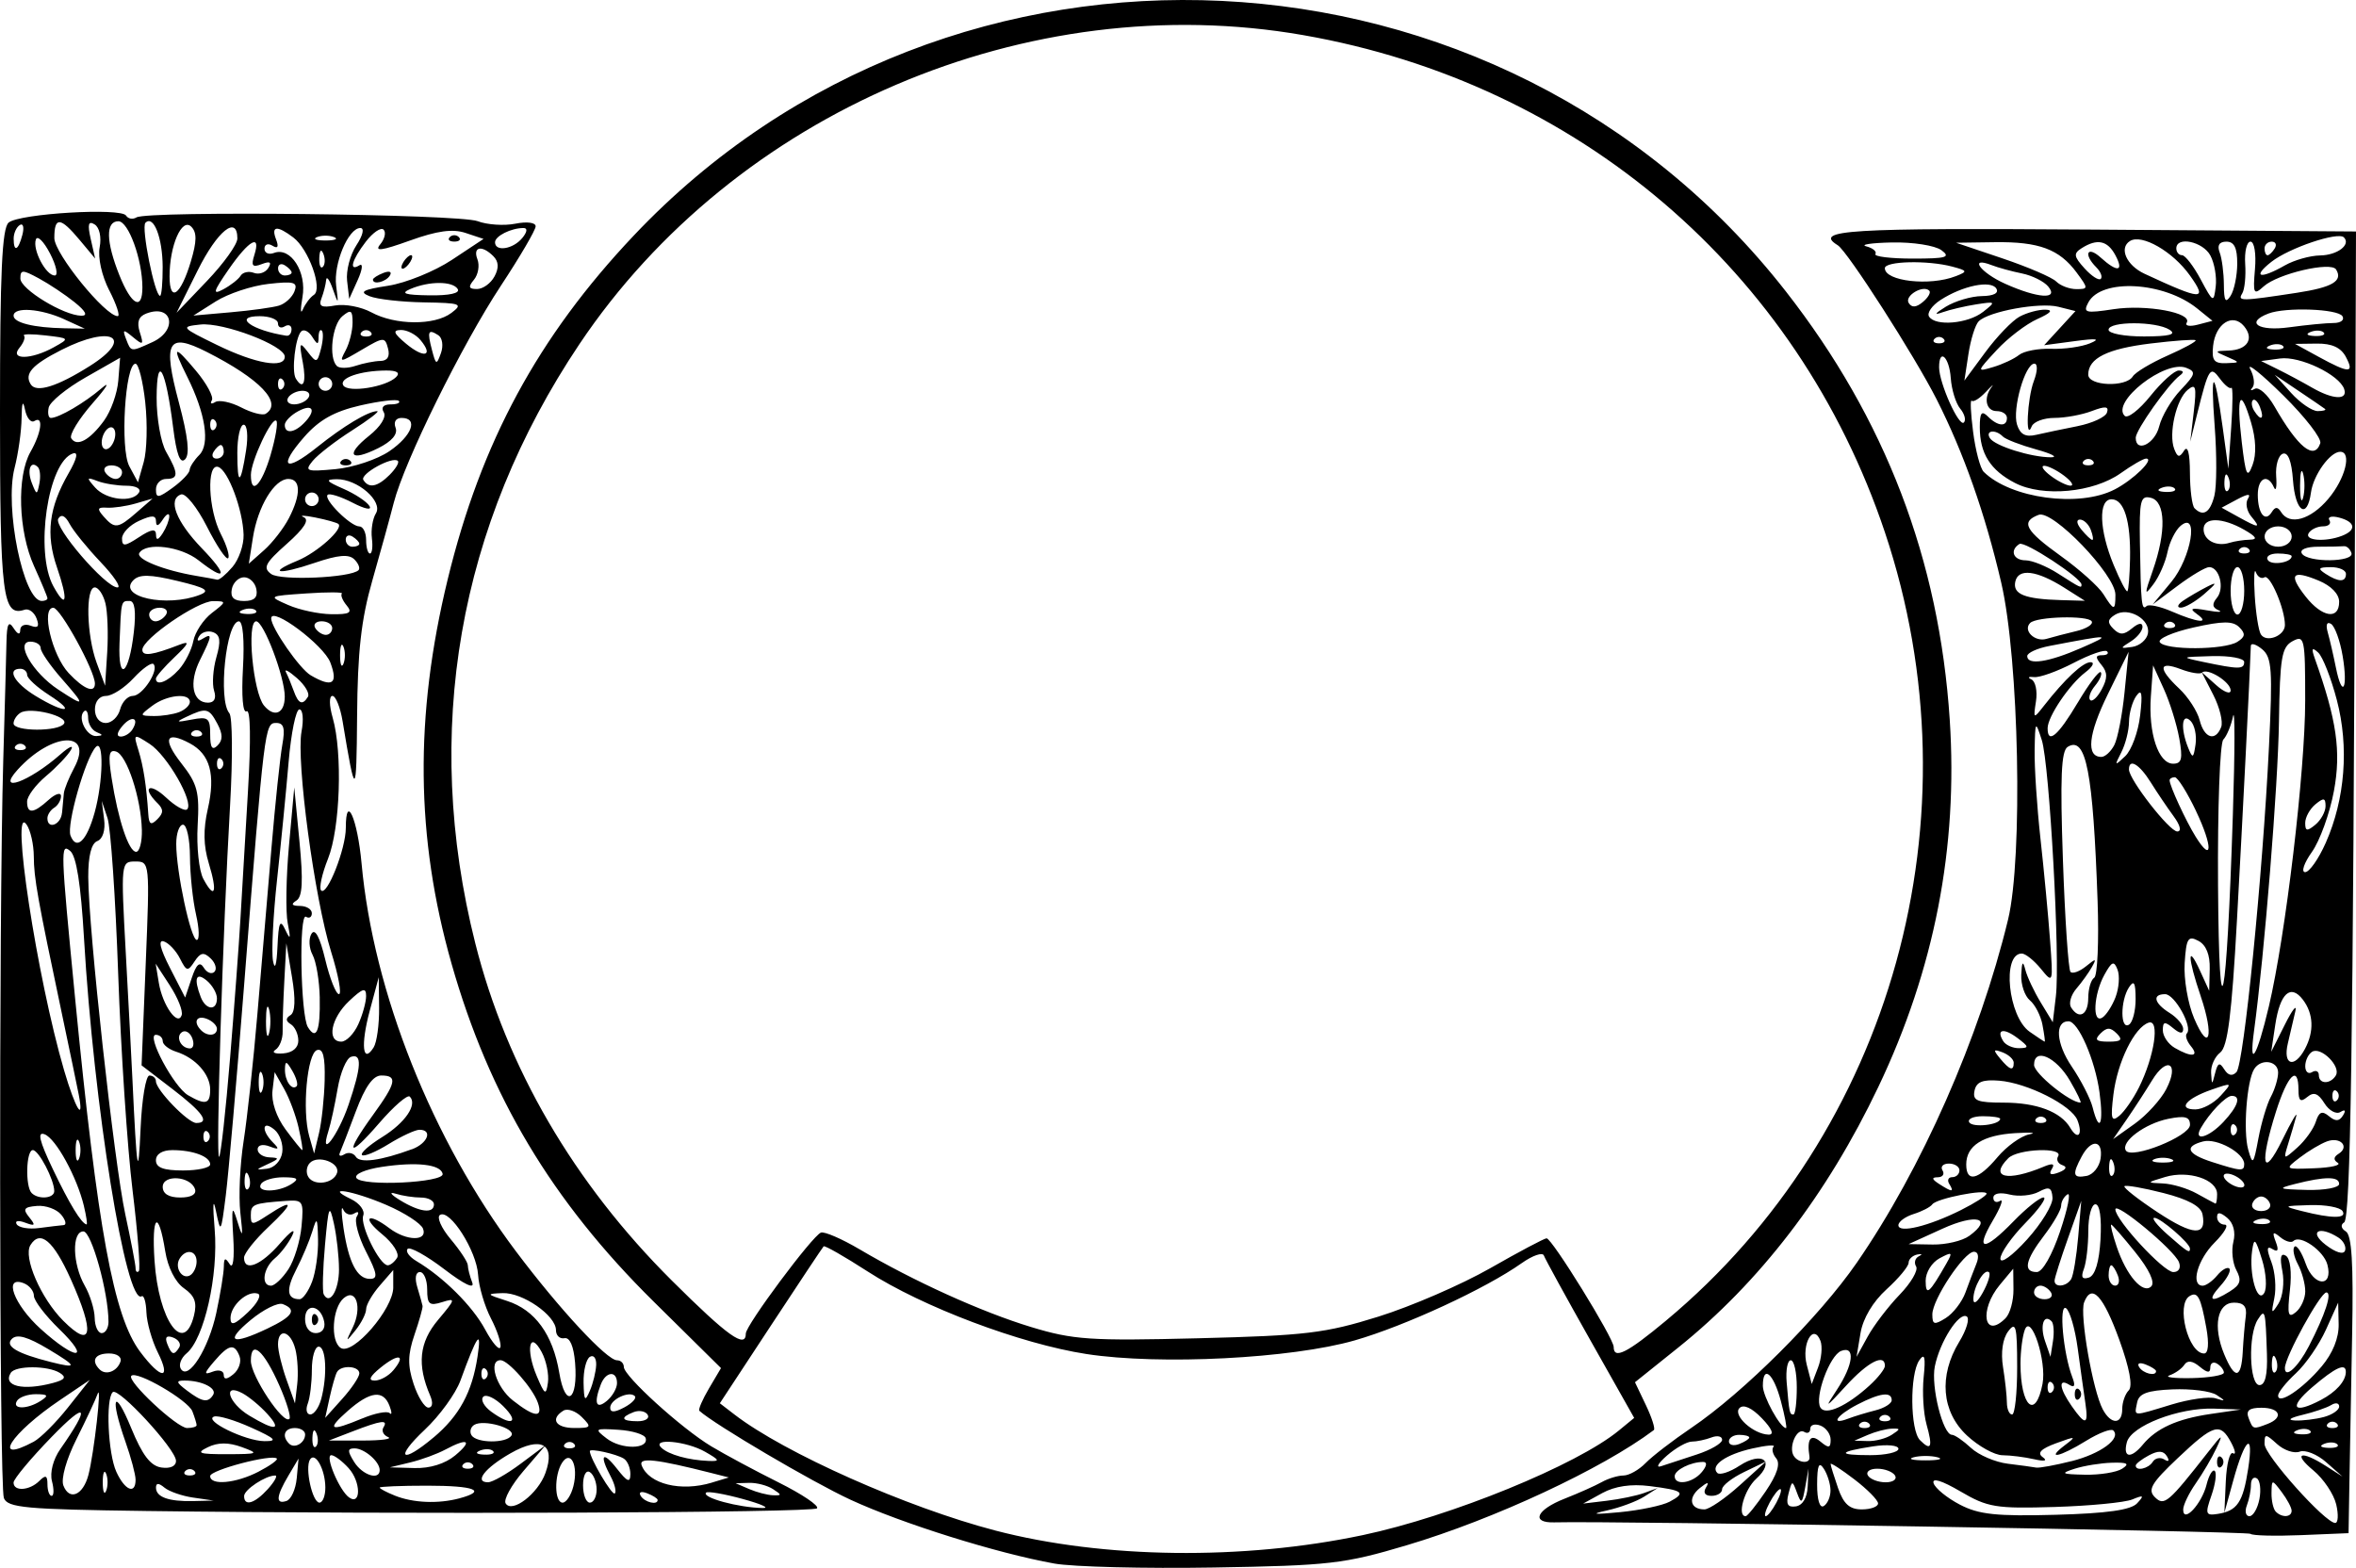 <?xml version="1.0" encoding="UTF-8" standalone="no"?>
<!-- Created with Inkscape (http://www.inkscape.org/) -->

<svg
   width="91.939mm"
   height="61.19mm"
   viewBox="0 0 91.94 61.19"
   version="1.1"
   id="svg5"
   inkscape:version="1.1 (c4e8f9ed74, 2021-05-24)"
   sodipodi:docname="frame14.svg"
   xmlns:inkscape="http://www.inkscape.org/namespaces/inkscape"
   xmlns:sodipodi="http://sodipodi.sourceforge.net/DTD/sodipodi-0.dtd"
   xmlns="http://www.w3.org/2000/svg"
   xmlns:svg="http://www.w3.org/2000/svg">
  <sodipodi:namedview
     id="namedview7"
     pagecolor="#ffffff"
     bordercolor="#666666"
     borderopacity="1.0"
     inkscape:pageshadow="2"
     inkscape:pageopacity="0.0"
     inkscape:pagecheckerboard="0"
     inkscape:document-units="mm"
     showgrid="false"
     inkscape:zoom="1.3380612"
     inkscape:cx="-131.15992"
     inkscape:cy="179.73767"
     inkscape:window-width="2506"
     inkscape:window-height="1403"
     inkscape:window-x="1974"
     inkscape:window-y="0"
     inkscape:window-maximized="1"
     inkscape:current-layer="layer1" />
  <defs
     id="defs2" />
  <g
     inkscape:label="Layer 1"
     inkscape:groupmode="layer"
     id="layer1"
     transform="translate(107.578,-48.801)">
    <path
       style="fill:#000000;stroke-width:0.265"
       d="m -66.435,109.822 c -2.245,-0.404 -5.94,-1.561 -7.954,-2.491 -1.487,-0.687 -5.297,-2.929 -5.897,-3.47 -0.051,-0.046 0.119,-0.439 0.376,-0.875 l 0.468,-0.792 -2.632,-2.6 c -3.967,-3.919 -6.41,-8.005 -7.883,-13.183 -1.4,-4.924 -1.448,-9.657 -0.151,-14.997 1.301,-5.355 3.524,-9.466 7.256,-13.414 12.383,-13.102 33.849,-12.061 44.969,2.179 3.878,4.966 5.98,10.462 6.391,16.706 0.328,4.984 -0.596,9.738 -2.787,14.337 -1.999,4.196 -4.636,7.629 -7.814,10.176 l -1.682,1.348 0.425,0.891 c 0.234,0.49 0.374,0.929 0.311,0.976 -2.007,1.51 -6.228,3.478 -9.639,4.494 -2.449,0.729 -3.01,0.794 -7.541,0.87 -2.692,0.045 -5.49,-0.025 -6.218,-0.155 z m 12.037,-1.109 c 3.449,-0.73 8.354,-2.734 9.994,-4.083 l 0.598,-0.492 -1.717,-3.043 c -0.944,-1.673 -1.757,-3.156 -1.807,-3.294 -0.049,-0.138 -0.439,-0.004 -0.866,0.298 -1.407,0.995 -4.543,2.446 -6.512,3.013 -2.467,0.711 -7.616,0.973 -10.473,0.533 -2.575,-0.397 -6.4,-1.84 -8.537,-3.221 -0.902,-0.583 -1.676,-1.025 -1.719,-0.981 -0.043,0.044 -0.972,1.44 -2.064,3.102 l -1.986,3.022 0.573,0.441 c 1.949,1.501 6.724,3.624 10.178,4.526 4.215,1.1 9.66,1.168 14.338,0.179 z m 11.831,-8.369 c 8.842,-7.359 12.262,-19.676 8.544,-30.773 -3.424,-10.22 -11.968,-17.523 -22.696,-19.399 -10.74,-1.879 -22.183,3.007 -28.249,12.061 -4.734,7.066 -6.138,15.148 -4.062,23.385 1.223,4.855 3.849,9.358 7.673,13.163 2.177,2.166 2.884,2.672 2.884,2.063 0,-0.325 2.602,-3.82 2.932,-3.938 0.137,-0.049 0.814,0.244 1.503,0.65 2.108,1.244 4.763,2.448 6.693,3.034 1.652,0.502 2.308,0.546 6.533,0.44 4.189,-0.105 4.948,-0.196 7.026,-0.845 1.281,-0.4 3.246,-1.251 4.366,-1.891 1.12,-0.64 2.108,-1.164 2.196,-1.165 0.207,-0.003 2.618,3.9 2.618,4.238 0,0.503 0.521,0.241 2.04,-1.023 z m 22.813,8.318 c -0.102,-0.102 -24.991,-0.511 -27.168,-0.447 -0.925,0.027 -0.702,-0.491 0.397,-0.923 0.546,-0.215 1.199,-0.506 1.452,-0.648 0.253,-0.142 0.635,-0.258 0.85,-0.258 0.215,0 0.603,-0.219 0.863,-0.486 0.26,-0.267 1.059,-0.882 1.776,-1.367 2.045,-1.383 4.997,-4.329 6.461,-6.445 2.535,-3.667 4.788,-8.776 5.907,-13.398 0.586,-2.421 0.429,-10.163 -0.267,-13.152 -0.627,-2.691 -1.465,-5.068 -2.521,-7.153 -0.858,-1.694 -3.478,-5.778 -3.857,-6.012 -0.968,-0.599 0.37,-0.681 9.972,-0.612 l 10.251,0.074 -0.036,10.319 c -0.075,21.525 -0.176,28.198 -0.426,28.353 -0.149,0.092 -0.122,0.237 0.066,0.354 0.231,0.143 0.299,1.248 0.246,4.002 -0.041,2.092 -0.089,4.697 -0.107,5.789 l -0.033,1.984 -1.849,0.077 c -1.017,0.042 -1.907,0.02 -1.976,-0.05 z m 3.343,-1.151 c -0.095,-0.4 -0.494,-0.995 -0.889,-1.322 -0.821,-0.681 -0.494,-0.802 0.481,-0.179 l 0.654,0.418 -0.639,-0.562 c -0.351,-0.309 -0.815,-0.494 -1.03,-0.412 -0.215,0.083 -0.612,-0.05 -0.882,-0.294 -0.455,-0.412 -0.491,-0.412 -0.491,-0.005 0,0.44 2.365,3.083 2.758,3.083 0.115,0 0.132,-0.327 0.038,-0.728 z m -26.011,-0.103 c 0.656,-0.351 0.536,-0.444 -0.788,-0.61 -0.717,-0.09 -1.349,0.004 -1.84,0.273 l -0.748,0.411 0.926,-0.111 c 0.509,-0.061 1.164,-0.197 1.455,-0.303 l 0.529,-0.193 -0.529,0.336 c -0.291,0.185 -0.946,0.428 -1.455,0.54 -0.665,0.146 -0.521,0.165 0.509,0.066 0.789,-0.076 1.663,-0.26 1.941,-0.409 z m 3.75,-0.409 c 0.445,-0.655 0.579,-1.076 0.409,-1.281 -0.14,-0.168 -0.186,-0.374 -0.103,-0.457 0.083,-0.083 -0.29,-0.052 -0.828,0.07 -1.035,0.233 -1.656,0.667 -1.368,0.955 0.095,0.095 0.487,-0.033 0.871,-0.285 0.887,-0.581 1.404,-0.172 0.648,0.512 -0.466,0.421 -0.759,1.461 -0.413,1.461 0.068,0 0.421,-0.439 0.785,-0.975 z m 0.415,0.446 c 0.156,-0.291 0.224,-0.529 0.151,-0.529 -0.073,0 -0.26,0.238 -0.415,0.529 -0.156,0.291 -0.224,0.529 -0.151,0.529 0.073,0 0.26,-0.238 0.415,-0.529 z m 14.076,0.027 c 0.288,-0.311 0.259,-0.335 -0.186,-0.152 -0.291,0.12 -1.657,0.252 -3.036,0.294 -2.29,0.069 -2.608,0.017 -3.67,-0.606 -0.728,-0.427 -1.12,-0.547 -1.049,-0.321 0.063,0.198 0.524,0.574 1.024,0.835 0.744,0.388 1.428,0.46 3.742,0.397 2.002,-0.055 2.932,-0.186 3.175,-0.447 z m 2.711,-0.731 c 0.094,-0.375 0.239,-0.614 0.321,-0.532 0.083,0.083 0.024,0.511 -0.13,0.953 -0.253,0.725 -0.229,0.796 0.238,0.724 0.769,-0.117 0.993,-0.449 1.195,-1.765 0.229,-1.492 -0.121,-1.216 -0.582,0.459 l -0.347,1.261 0.056,-1.231 c 0.031,-0.677 0.157,-1.169 0.281,-1.093 0.124,0.076 0.09,-0.114 -0.075,-0.422 -0.423,-0.791 -0.678,-0.716 -2.083,0.614 -1.026,0.971 -1.181,1.235 -0.892,1.521 0.366,0.363 0.52,0.232 2.106,-1.794 0.537,-0.686 0.569,-0.698 0.293,-0.109 -0.17,0.364 -0.531,0.978 -0.801,1.364 -0.27,0.386 -0.492,0.847 -0.492,1.025 0,0.556 0.722,-0.215 0.913,-0.975 z m 0.41,-0.884 c 0,-0.194 0.079,-0.273 0.176,-0.176 0.097,0.097 0.097,0.256 0,0.353 -0.097,0.097 -0.176,0.018 -0.176,-0.176 z m 1.653,1.449 c 0.07,-0.367 0.025,-0.731 -0.101,-0.809 -0.126,-0.078 -0.229,0.034 -0.229,0.249 0,0.215 -0.072,0.579 -0.161,0.809 -0.088,0.23 -0.043,0.419 0.101,0.419 0.144,0 0.319,-0.3 0.39,-0.668 z m 1.257,0.454 c 0,-0.118 -0.175,-0.445 -0.388,-0.728 -0.382,-0.505 -0.389,-0.504 -0.397,0.038 -0.005,0.303 0.071,0.631 0.168,0.728 0.244,0.244 0.617,0.221 0.617,-0.038 z m -21.541,-0.988 1.036,-0.937 -0.86,0.415 c -0.473,0.228 -0.86,0.531 -0.86,0.672 0,0.142 -0.186,0.258 -0.412,0.258 -0.26,0 -0.339,-0.123 -0.214,-0.331 0.137,-0.227 0.06,-0.218 -0.246,0.03 -0.474,0.384 -0.376,0.83 0.182,0.83 0.185,0 0.803,-0.422 1.373,-0.937 z m 2.656,0.05 0.032,-0.707 -0.13,0.731 c -0.113,0.638 -0.154,0.666 -0.319,0.216 -0.183,-0.498 -0.194,-0.497 -0.333,0.038 -0.106,0.407 -0.031,0.537 0.286,0.491 0.265,-0.038 0.443,-0.334 0.463,-0.769 z m 0.89,0.144 c -0.002,-0.246 -0.119,-0.626 -0.261,-0.844 -0.19,-0.295 -0.258,-0.137 -0.261,0.611 -0.002,0.605 0.102,0.943 0.261,0.844 0.146,-0.09 0.263,-0.365 0.261,-0.611 z m 1.856,0.51 c 0,-0.128 -0.417,-0.551 -0.926,-0.94 -0.509,-0.388 -0.926,-0.659 -0.926,-0.6 0,0.058 0.131,0.481 0.29,0.94 0.217,0.623 0.451,0.833 0.926,0.833 0.35,0 0.636,-0.105 0.636,-0.233 z m -6.879,-1.222 c 0.199,-0.24 0.221,-0.397 0.054,-0.397 -0.486,0 -1.112,0.314 -1.112,0.557 0,0.379 0.699,0.273 1.058,-0.161 z m 7.541,0.132 c -0.09,-0.146 -0.402,-0.265 -0.693,-0.265 -0.291,0 -0.456,0.119 -0.366,0.265 0.09,0.146 0.402,0.265 0.693,0.265 0.291,0 0.456,-0.119 0.366,-0.265 z m 8.864,-0.265 c 0.302,-0.195 0.208,-0.251 -0.397,-0.234 -0.437,0.012 -1.091,0.118 -1.455,0.234 -0.574,0.184 -0.521,0.215 0.397,0.234 0.582,0.012 1.237,-0.093 1.455,-0.234 z m -16.603,-0.554 c 0.546,-0.178 0.992,-0.437 0.992,-0.575 0,-0.138 -0.188,-0.179 -0.419,-0.09 -0.23,0.088 -0.574,0.161 -0.764,0.161 -0.19,0 -0.627,0.246 -0.971,0.546 -0.344,0.3 -0.446,0.487 -0.228,0.414 0.218,-0.073 0.843,-0.278 1.389,-0.456 z m 14.625,0.26 c 1.135,-0.286 1.948,-0.882 1.632,-1.198 -0.086,-0.086 -0.563,0.096 -1.061,0.403 -1.032,0.638 -1.599,0.755 -0.827,0.17 0.465,-0.352 0.433,-0.359 -0.339,-0.077 -0.597,0.218 -0.755,0.382 -0.529,0.544 0.203,0.146 0.077,0.176 -0.338,0.081 -0.364,-0.083 -0.917,-0.153 -1.229,-0.155 -0.312,-0.002 -0.937,-0.349 -1.389,-0.771 -0.991,-0.926 -1.107,-2.333 -0.301,-3.655 0.285,-0.468 0.417,-0.913 0.293,-0.99 -0.302,-0.186 -1.053,0.991 -1.245,1.95 -0.157,0.783 0.315,2.668 0.667,2.668 0.107,0 0.441,0.23 0.742,0.51 0.301,0.281 0.949,0.559 1.439,0.619 0.49,0.06 0.988,0.128 1.105,0.151 0.117,0.023 0.739,-0.09 1.381,-0.252 z m 3.171,0.025 c 0.091,-0.148 0.295,-0.189 0.453,-0.091 0.172,0.106 0.211,0.054 0.098,-0.129 -0.135,-0.219 -0.336,-0.228 -0.702,-0.032 -0.282,0.151 -0.513,0.33 -0.513,0.398 0,0.232 0.498,0.123 0.664,-0.146 z m -13.395,-0.194 c -0.111,-0.703 0.042,-0.916 0.428,-0.595 0.323,0.268 0.397,0.255 0.397,-0.072 0,-0.221 -0.179,-0.469 -0.397,-0.553 -0.218,-0.084 -0.397,-0.03 -0.397,0.12 0,0.15 -0.107,0.206 -0.237,0.126 -0.284,-0.176 -0.621,0.591 -0.41,0.933 0.179,0.29 0.66,0.323 0.615,0.042 z m 4.992,0.016 c -0.255,-0.067 -0.671,-0.067 -0.926,0 -0.255,0.067 -0.046,0.121 0.463,0.121 0.509,0 0.718,-0.054 0.463,-0.121 z m -1.521,-0.33 c 0,-0.137 -0.443,-0.18 -0.992,-0.095 -1.374,0.212 -1.416,0.343 -0.11,0.343 0.606,0 1.102,-0.112 1.102,-0.248 z m 9.537,-0.163 c 0.53,-0.638 1.336,-1.004 2.634,-1.195 l 1.191,-0.175 -1.049,-0.035 c -1.373,-0.046 -3.232,0.672 -3.4,1.314 -0.159,0.608 0.158,0.654 0.625,0.091 z m -15.358,-0.278 c 0,-0.057 -0.179,-0.104 -0.397,-0.104 -0.218,0 -0.397,0.115 -0.397,0.256 0,0.141 0.179,0.188 0.397,0.104 0.218,-0.084 0.397,-0.199 0.397,-0.256 z m 6.916,-0.518 c -0.12,-0.427 -0.17,-1.252 -0.111,-1.835 0.081,-0.793 0.038,-0.959 -0.17,-0.661 -0.378,0.541 -0.359,2.731 0.027,3.118 0.439,0.439 0.506,0.276 0.253,-0.622 z m 16.031,0.784 c -0.088,-0.088 -0.316,-0.097 -0.507,-0.021 -0.211,0.085 -0.148,0.147 0.16,0.16 0.279,0.011 0.435,-0.051 0.347,-0.139 z m -17.391,-0.369 c 0.353,-0.228 0.353,-0.255 0,-0.242 -0.218,0.008 -0.635,0.117 -0.926,0.242 l -0.529,0.227 0.529,0.015 c 0.291,0.008 0.708,-0.101 0.926,-0.242 z m -5.065,-0.648 c -0.391,-0.407 -0.716,-0.555 -0.873,-0.398 -0.278,0.278 0.54,1.023 1.138,1.037 0.226,0.005 0.129,-0.231 -0.265,-0.639 z m 21.398,0.488 c -0.088,-0.088 -0.316,-0.097 -0.507,-0.021 -0.211,0.085 -0.148,0.147 0.16,0.16 0.279,0.011 0.435,-0.051 0.347,-0.139 z m -20.657,-1.163 c -0.289,-1.084 -0.702,-1.43 -0.702,-0.588 0,0.409 0.68,1.646 0.904,1.646 0.044,0 -0.047,-0.476 -0.202,-1.058 z m 3.443,0.882 c -0.097,-0.097 -0.256,-0.097 -0.353,0 -0.097,0.097 -0.018,0.176 0.176,0.176 0.194,0 0.273,-0.079 0.176,-0.176 z m 15.545,0.016 c 0.641,-0.246 0.498,-0.633 -0.235,-0.633 -0.472,0 -0.611,0.11 -0.501,0.397 0.174,0.453 0.172,0.452 0.736,0.236 z m 2.712,-0.016 c -0.097,-0.097 -0.256,-0.097 -0.353,0 -0.097,0.097 -0.018,0.176 0.176,0.176 0.194,0 0.273,-0.079 0.176,-0.176 z m -18.011,-0.515 c 0.35,-0.088 0.637,-0.266 0.637,-0.396 0,-0.346 -0.453,-0.289 -1.336,0.168 -0.819,0.424 -1.083,0.827 -0.359,0.55 0.232,-0.089 0.708,-0.234 1.058,-0.322 z m 0.549,0.25 c -0.097,-0.097 -0.256,-0.097 -0.353,0 -0.097,0.097 -0.018,0.176 0.176,0.176 0.194,0 0.273,-0.079 0.176,-0.176 z m 7.643,-0.551 c -0.06,-0.4 -0.193,-1.356 -0.297,-2.124 -0.104,-0.768 -0.31,-1.471 -0.457,-1.563 -0.285,-0.176 -0.108,1.767 0.244,2.684 0.132,0.343 0.095,0.436 -0.12,0.303 -0.435,-0.269 -0.385,0.144 0.102,0.839 0.541,0.773 0.659,0.742 0.528,-0.14 z m -0.411,-0.331 c 0,-0.194 0.079,-0.273 0.176,-0.176 0.097,0.097 0.097,0.256 0,0.353 -0.097,0.097 -0.176,0.018 -0.176,-0.176 z m 1.852,0.582 c 0,-0.262 0.114,-0.591 0.254,-0.73 0.163,-0.163 0.031,-0.869 -0.363,-1.96 -0.633,-1.748 -1.087,-2.234 -1.378,-1.475 -0.182,0.473 0.337,3.446 0.729,4.179 0.322,0.602 0.758,0.594 0.758,-0.013 z m 7.871,0.309 c 0.327,-0.088 0.595,-0.272 0.595,-0.409 0,-0.137 -0.138,-0.164 -0.308,-0.059 -0.169,0.105 -0.675,0.278 -1.124,0.385 -0.494,0.118 -0.607,0.205 -0.288,0.219 0.291,0.013 0.797,-0.048 1.124,-0.136 z m -20.571,-1.156 c 0,-0.582 -0.105,-1.058 -0.234,-1.058 -0.128,0 -0.201,0.387 -0.161,0.86 0.101,1.195 0.113,1.257 0.263,1.257 0.073,0 0.132,-0.476 0.132,-1.058 z m 2.844,-0.079 c 0.327,-0.298 0.595,-0.641 0.595,-0.761 0,-0.496 -0.661,-0.158 -1.514,0.774 -0.823,0.898 -0.857,0.913 -0.359,0.158 0.645,-0.979 0.727,-1.73 0.166,-1.515 -0.45,0.173 -1.052,1.819 -0.809,2.213 0.198,0.321 1.027,-0.054 1.921,-0.868 z m 5.756,-0.718 c -0.001,-1.598 -0.05,-1.791 -0.351,-1.389 -0.216,0.288 -0.293,0.821 -0.201,1.393 0.082,0.509 0.15,1.134 0.151,1.389 0.002,0.255 0.093,0.463 0.203,0.463 0.11,0 0.199,-0.835 0.198,-1.856 z m 6.024,1.467 c 0.695,-0.211 1.469,-0.32 1.72,-0.242 0.401,0.124 0.406,0.108 0.037,-0.132 -0.231,-0.151 -1.003,-0.249 -1.716,-0.218 -0.996,0.043 -1.317,0.163 -1.385,0.518 -0.106,0.552 -0.213,0.546 1.345,0.074 z m -5.034,-0.808 c 0.168,-0.88 -0.443,-2.756 -0.689,-2.115 -0.094,0.245 -0.171,0.842 -0.171,1.327 0,1.676 0.587,2.214 0.86,0.787 z m 10.865,0.628 c 0.589,-0.31 0.963,-0.729 0.971,-1.085 0.008,-0.377 -0.396,-0.195 -1.319,0.595 -0.927,0.794 -0.737,1.061 0.348,0.49 z m 0.02,-1.298 c 0.443,-0.526 0.683,-1.121 0.671,-1.66 l -0.019,-0.84 -0.478,1.058 c -0.263,0.582 -0.79,1.347 -1.172,1.7 -0.382,0.353 -0.694,0.744 -0.694,0.869 0,0.381 0.96,-0.259 1.691,-1.128 z m -10.511,0.632 c -0.097,-0.097 -0.176,-0.018 -0.176,0.176 0,0.194 0.079,0.273 0.176,0.176 0.097,-0.097 0.097,-0.256 0,-0.353 z m 8.383,-1.125 c -0.057,-1.727 -0.072,-1.786 -0.357,-1.345 -0.383,0.592 -0.332,2.558 0.066,2.557 0.222,-1.7e-4 0.318,-0.398 0.291,-1.213 z m -17.422,-0.512 c -0.274,-0.715 -0.749,0.113 -0.535,0.934 l 0.194,0.747 0.246,-0.644 c 0.135,-0.354 0.178,-0.821 0.095,-1.036 z m 15.742,1.237 c 0,-0.103 -0.119,-0.26 -0.265,-0.35 -0.146,-0.09 -0.265,-0.023 -0.265,0.149 0,0.226 -0.115,0.217 -0.417,-0.034 -0.277,-0.23 -0.477,-0.254 -0.595,-0.072 -0.098,0.151 -0.357,0.335 -0.575,0.411 -0.218,0.075 0.169,0.124 0.86,0.11 0.691,-0.015 1.257,-0.111 1.257,-0.213 z m -2.646,-0.057 c 0,-0.057 -0.185,-0.175 -0.411,-0.262 -0.235,-0.09 -0.342,-0.046 -0.249,0.104 0.155,0.251 0.66,0.372 0.66,0.158 z m 3.382,-0.756 c 0.026,-0.473 0.079,-1.098 0.119,-1.389 0.051,-0.377 -0.081,-0.529 -0.458,-0.529 -0.657,0 -0.835,0.927 -0.386,2.01 0.416,1.005 0.667,0.973 0.726,-0.091 z m 1.297,0.281 c -0.084,-0.211 -0.147,-0.148 -0.16,0.16 -0.011,0.279 0.051,0.435 0.139,0.347 0.088,-0.088 0.097,-0.316 0.021,-0.507 z m 1.282,-0.495 c 0.642,-1.242 0.922,-2.102 0.685,-2.102 -0.235,0 -1.619,2.521 -1.619,2.95 0,0.433 0.512,-0.032 0.934,-0.849 z m -15.969,-2.013 c 0.444,-0.46 0.734,-0.956 0.644,-1.102 -0.09,-0.146 -0.041,-0.326 0.109,-0.4 0.15,-0.074 0.121,-0.104 -0.065,-0.067 -0.186,0.038 -0.337,0.182 -0.337,0.322 0,0.139 -0.387,0.606 -0.861,1.036 -0.535,0.487 -0.919,1.133 -1.016,1.709 l -0.155,0.926 0.437,-0.794 c 0.24,-0.437 0.8,-1.17 1.244,-1.631 z m 5.929,1.035 c -0.305,-0.305 -0.462,0.173 -0.254,0.774 l 0.213,0.615 0.097,-0.618 c 0.053,-0.34 0.028,-0.687 -0.056,-0.772 z m 6.041,0.265 c -0.219,-1.214 -0.339,-1.442 -0.657,-1.245 -0.534,0.33 -0.05,2.238 0.569,2.238 0.164,0 0.198,-0.382 0.088,-0.992 z m -9.402,-1.384 c 0.133,-0.367 0.327,-0.875 0.43,-1.13 0.109,-0.27 0.069,-0.463 -0.096,-0.463 -0.387,0 -1.625,1.863 -1.625,2.445 0,0.402 0.075,0.423 0.524,0.142 0.288,-0.18 0.633,-0.628 0.767,-0.994 z m 1.566,1 c 0.175,-0.175 0.314,-0.681 0.309,-1.124 l -0.009,-0.807 -0.52,0.625 c -0.821,0.985 -0.624,2.151 0.22,1.307 z m 11.695,-1.055 c 0,-0.283 -0.129,-0.755 -0.286,-1.049 -0.157,-0.294 -0.217,-0.603 -0.133,-0.687 0.084,-0.084 0.281,0.217 0.439,0.668 0.313,0.898 1.079,0.928 0.845,0.034 -0.142,-0.544 -1.063,-1.186 -1.325,-0.924 -0.083,0.083 -0.314,0.017 -0.513,-0.148 -0.289,-0.24 -0.324,-0.204 -0.178,0.178 0.126,0.328 0.087,0.418 -0.125,0.287 -0.23,-0.142 -0.241,-0.013 -0.045,0.504 0.145,0.382 0.197,1.014 0.115,1.404 -0.131,0.621 -0.111,0.648 0.16,0.22 0.17,-0.269 0.239,-0.841 0.153,-1.27 -0.106,-0.532 -0.063,-0.723 0.135,-0.601 0.175,0.108 0.239,0.643 0.16,1.342 -0.109,0.967 -0.07,1.111 0.234,0.859 0.201,-0.167 0.365,-0.534 0.365,-0.817 z m -12.339,-0.736 c -0.178,-0.178 -0.618,0.578 -0.612,1.05 0.003,0.23 0.159,0.119 0.371,-0.264 0.201,-0.364 0.31,-0.717 0.241,-0.786 z m 2.417,0.786 c -0.09,-0.146 -0.276,-0.265 -0.412,-0.265 -0.137,0 -0.249,0.119 -0.249,0.265 0,0.146 0.186,0.265 0.412,0.265 0.227,0 0.339,-0.119 0.249,-0.265 z m 6.996,-0.052 c 0.398,-0.248 0.449,-0.425 0.238,-0.818 -0.148,-0.276 -0.2,-0.775 -0.116,-1.108 0.094,-0.373 5.29e-4,-0.732 -0.242,-0.934 -0.274,-0.227 -0.394,-0.236 -0.394,-0.03 0,0.163 0.135,0.297 0.301,0.297 0.165,0 -0.013,0.314 -0.397,0.698 -0.669,0.669 -0.95,1.684 -0.465,1.684 0.128,0 0.383,-0.181 0.567,-0.403 0.184,-0.222 0.396,-0.342 0.472,-0.266 0.075,0.075 -0.079,0.376 -0.343,0.668 -0.54,0.597 -0.378,0.688 0.38,0.214 z m 1.238,-1.233 c -0.255,-0.827 -0.31,-0.876 -0.385,-0.342 -0.129,0.914 0.203,2.083 0.47,1.651 0.117,-0.19 0.079,-0.779 -0.084,-1.309 z m -12.307,0.14 c 0.246,-0.43 0.216,-0.451 -0.273,-0.189 -0.305,0.163 -0.547,0.555 -0.545,0.88 0.004,0.615 0.137,0.503 0.819,-0.691 z m 7.366,-0.421 c -0.478,-0.594 -0.902,-1.081 -0.943,-1.081 -0.041,0 0.055,0.387 0.214,0.86 0.378,1.127 1.027,1.872 1.349,1.55 0.155,-0.155 -0.079,-0.656 -0.62,-1.329 z m -2.507,1.048 c 0.086,-0.139 0.21,-0.883 0.276,-1.654 l 0.12,-1.401 -0.517,1.455 c -0.284,0.8 -0.52,1.544 -0.525,1.654 -0.011,0.284 0.462,0.245 0.646,-0.054 z m 1.823,-0.145 c -0.084,-0.218 -0.199,-0.397 -0.256,-0.397 -0.057,0 -0.104,0.179 -0.104,0.397 0,0.218 0.115,0.397 0.256,0.397 0.141,0 0.188,-0.179 0.104,-0.397 z m -0.677,-1.41 c 0.049,-0.832 -0.029,-1.368 -0.198,-1.368 -0.153,0 -0.278,0.467 -0.278,1.037 0,0.57 -0.079,1.241 -0.174,1.491 -0.122,0.319 -0.063,0.418 0.198,0.332 0.242,-0.08 0.401,-0.605 0.453,-1.491 z m -1.575,-0.316 c 0.296,-0.877 0.426,-1.524 0.289,-1.44 -0.137,0.085 -0.249,0.285 -0.249,0.444 0,0.16 -0.298,0.68 -0.661,1.157 -0.745,0.977 -0.837,1.432 -0.289,1.432 0.22,0 0.594,-0.654 0.911,-1.594 z m 4.638,1.209 c -0.182,-0.476 -2.482,-2.386 -2.482,-2.062 0,0.413 1.879,2.447 2.261,2.447 0.213,0 0.306,-0.162 0.221,-0.384 z m -4.935,-2.52 c -0.03,-0.4 -0.133,-0.444 -0.536,-0.228 -0.274,0.147 -0.786,0.195 -1.136,0.107 -0.378,-0.095 -0.637,-0.044 -0.637,0.125 0,0.157 0.119,0.212 0.265,0.121 0.146,-0.09 0.015,0.26 -0.291,0.778 -0.708,1.2 -0.335,1.207 0.819,0.016 0.494,-0.509 1.017,-0.926 1.164,-0.926 0.147,0 -0.174,0.452 -0.713,1.003 -0.539,0.552 -0.975,1.177 -0.969,1.389 0.006,0.216 0.463,-0.114 1.041,-0.753 0.566,-0.626 1.013,-1.361 0.993,-1.634 z m 11.151,1.555 c -0.748,-0.474 -1.167,-0.234 -0.495,0.284 0.395,0.305 0.701,0.397 0.76,0.228 0.054,-0.155 -0.065,-0.386 -0.265,-0.512 z m -5.787,0.434 c 0,-0.209 -1.146,-1.201 -1.388,-1.201 -0.126,0 0.105,0.294 0.513,0.653 0.78,0.687 0.875,0.746 0.875,0.548 z m -8.613,-0.496 c 0.953,-0.697 0.272,-0.88 -1.044,-0.281 l -1.323,0.602 0.942,0.016 c 0.518,0.009 1.159,-0.143 1.425,-0.338 z m 9.101,-0.845 c -0.061,-0.31 -0.559,-0.581 -1.519,-0.827 -0.786,-0.201 -1.473,-0.321 -1.526,-0.267 -0.054,0.054 0.529,0.512 1.296,1.018 1.394,0.92 1.921,0.943 1.75,0.075 z m -9.418,-0.167 c 0.546,-0.273 0.992,-0.56 0.992,-0.636 0,-0.198 -1.958,0.187 -2.117,0.417 -0.073,0.105 -0.4,0.274 -0.728,0.377 -0.327,0.102 -0.595,0.299 -0.595,0.438 0,0.326 1.183,0.039 2.447,-0.595 z m 12.033,0.412 c -0.088,-0.088 -0.316,-0.097 -0.507,-0.021 -0.211,0.085 -0.148,0.147 0.16,0.16 0.279,0.011 0.435,-0.051 0.347,-0.139 z m 2.85,-0.369 c -0.09,-0.146 -0.663,-0.251 -1.272,-0.233 -1.047,0.03 -1.065,0.043 -0.315,0.233 1.174,0.299 1.772,0.299 1.587,0 z m -2.829,-0.284 c -0.052,-0.156 -0.208,-0.284 -0.346,-0.284 -0.138,0 -0.294,0.128 -0.346,0.284 -0.052,0.156 0.104,0.284 0.346,0.284 0.243,0 0.398,-0.128 0.346,-0.284 z m -2.066,-0.384 c 0,-0.567 -1.12,-0.933 -2.025,-0.662 -0.734,0.22 -0.737,0.226 -0.091,0.252 0.364,0.015 0.959,0.192 1.323,0.394 0.364,0.202 0.691,0.379 0.728,0.393 0.036,0.014 0.066,-0.156 0.066,-0.377 z m -10.451,-0.39 c -0.09,-0.146 -0.037,-0.265 0.117,-0.265 0.154,0 0.28,-0.119 0.28,-0.265 0,-0.146 -0.186,-0.265 -0.412,-0.265 -0.227,0 -0.339,0.119 -0.249,0.265 0.09,0.146 0.008,0.266 -0.183,0.269 -0.252,0.003 -0.238,0.074 0.051,0.261 0.508,0.328 0.6,0.328 0.397,0 z m 11.245,-0.265 c -0.21,-0.13 -0.441,-0.176 -0.514,-0.104 -0.073,0.073 0.039,0.238 0.249,0.368 0.21,0.13 0.441,0.176 0.514,0.104 0.073,-0.073 -0.039,-0.238 -0.249,-0.368 z m 3.969,0.265 c 0,-0.298 -0.549,-0.298 -1.72,0 -0.709,0.18 -0.659,0.205 0.463,0.233 0.691,0.017 1.257,-0.088 1.257,-0.233 z m -13.335,-1.042 c 0.36,-0.427 0.917,-0.829 1.24,-0.893 0.322,-0.064 0.08,-0.086 -0.539,-0.049 -1.268,0.075 -1.918,0.49 -1.918,1.223 0,0.719 0.467,0.611 1.217,-0.28 z m 1.803,0.369 c 0.356,-0.148 0.45,-0.12 0.317,0.095 -0.128,0.208 -0.04,0.249 0.274,0.129 0.287,-0.11 0.342,-0.218 0.144,-0.284 -0.175,-0.059 -0.252,-0.215 -0.169,-0.348 0.224,-0.362 -1.578,-0.292 -1.945,0.076 -0.757,0.757 -0.047,0.928 1.38,0.333 z m 2.224,-0.322 c 0.104,-0.727 -0.363,-0.779 -0.737,-0.081 -0.382,0.713 -0.345,0.863 0.189,0.762 0.255,-0.049 0.501,-0.355 0.548,-0.681 z m 0.493,0.152 c -0.084,-0.211 -0.147,-0.148 -0.16,0.16 -0.011,0.279 0.051,0.435 0.139,0.347 0.088,-0.088 0.097,-0.316 0.021,-0.507 z m 5.111,0.065 c 0,-0.433 -1.071,-1.021 -1.605,-0.881 -0.753,0.197 -0.626,0.488 0.348,0.801 1.141,0.366 1.257,0.373 1.257,0.08 z m 2.031,-1.867 c -0.058,0.218 -0.198,0.695 -0.31,1.058 -0.202,0.656 -0.199,0.657 0.354,0.164 0.307,-0.274 0.63,-0.727 0.719,-1.006 0.123,-0.388 0.245,-0.439 0.512,-0.217 0.258,0.214 0.403,0.207 0.548,-0.027 0.123,-0.198 0.085,-0.249 -0.1,-0.135 -0.163,0.101 -0.445,-0.053 -0.625,-0.343 -0.244,-0.391 -0.416,-0.453 -0.67,-0.242 -0.261,0.217 -0.342,0.151 -0.342,-0.278 0,-1.004 -0.422,-0.594 -0.878,0.851 -0.652,2.067 -0.518,2.661 0.248,1.101 0.357,-0.728 0.602,-1.144 0.543,-0.926 z m 1.621,1.82 c -0.177,-0.109 -0.167,-0.229 0.028,-0.35 0.445,-0.275 0.076,-0.678 -0.448,-0.487 -0.25,0.091 -0.727,0.375 -1.06,0.63 -0.604,0.463 -0.602,0.464 0.571,0.419 0.647,-0.025 1.056,-0.12 0.908,-0.212 z m -6.496,-0.143 c -0.182,-0.073 -0.48,-0.073 -0.661,0 -0.182,0.073 -0.033,0.133 0.331,0.133 0.364,0 0.513,-0.06 0.331,-0.133 z m 3.887,-2.441 c 0.154,-0.288 0.28,-0.711 0.28,-0.938 0,-0.466 -0.67,-0.563 -0.935,-0.136 -0.29,0.468 -0.434,2.418 -0.233,3.14 0.175,0.627 0.207,0.593 0.398,-0.43 0.114,-0.612 0.334,-1.348 0.489,-1.636 z m -3.159,1.103 c 0,-0.314 -0.189,-0.367 -0.843,-0.237 -0.913,0.183 -1.871,0.897 -1.66,1.238 0.22,0.356 2.503,-0.558 2.503,-1.002 z m -4.392,-0.18 c -0.223,-0.582 -1.953,-1.456 -3.055,-1.545 -0.647,-0.052 -0.891,0.048 -0.962,0.394 -0.08,0.388 0.103,0.463 1.132,0.463 1.294,0 2.235,0.356 2.606,0.985 0.292,0.496 0.5,0.276 0.28,-0.296 z m 3.469,-1.223 c 0.52,-1.005 0.027,-1.299 -0.558,-0.333 -0.246,0.405 -0.688,1.086 -0.983,1.514 l -0.536,0.778 0.843,-0.6 c 0.463,-0.33 1.019,-0.941 1.235,-1.358 z m 2.236,1.279 c 0.567,-0.608 0.692,-1.008 0.316,-1.008 -0.23,0 -0.873,0.67 -1.207,1.257 -0.311,0.546 0.312,0.373 0.891,-0.248 z m 0.451,0.138 c -0.097,-0.097 -0.176,-0.018 -0.176,0.176 0,0.194 0.079,0.273 0.176,0.176 0.097,-0.097 0.097,-0.256 0,-0.353 z m -9.172,-0.251 c 0,-0.056 -0.305,-0.101 -0.677,-0.101 -0.372,0 -0.61,0.108 -0.529,0.24 0.136,0.219 1.206,0.097 1.206,-0.138 z m 1.764,-0.013 c -0.097,-0.097 -0.256,-0.097 -0.353,0 -0.097,0.097 -0.018,0.176 0.176,0.176 0.194,0 0.273,-0.079 0.176,-0.176 z m 2.113,-1.019 c -0.174,-1.272 -0.829,-2.774 -1.21,-2.774 -0.546,0 -0.484,0.868 0.126,1.767 0.363,0.535 0.729,1.249 0.814,1.587 0.265,1.054 0.441,0.673 0.27,-0.581 z m 1.535,-0.182 c 0.61,-1.222 0.83,-2.687 0.381,-2.538 -0.556,0.185 -1.217,1.536 -1.373,2.804 -0.117,0.951 -0.079,1.087 0.228,0.832 0.202,-0.168 0.546,-0.662 0.763,-1.098 z m 3.188,0.318 c 0.474,-0.523 0.469,-0.526 -0.356,-0.239 -0.992,0.346 -1.337,0.768 -0.627,0.768 0.277,0 0.72,-0.238 0.983,-0.53 z m -5.878,-0.594 c -0.544,-0.932 -1.399,-1.306 -1.399,-0.612 0,0.331 1.397,1.465 1.81,1.47 0.05,5.29e-4 -0.135,-0.386 -0.411,-0.858 z m 10.419,0.418 c -0.097,-0.097 -0.176,-0.018 -0.176,0.176 0,0.194 0.079,0.273 0.176,0.176 0.097,-0.097 0.097,-0.256 0,-0.353 z m -4.394,-0.856 c 0.148,0.24 0.313,0.276 0.475,0.105 0.286,-0.303 1.021,-7.659 1.268,-12.7 0.147,-3.002 0.113,-3.488 -0.266,-3.803 -0.239,-0.198 -0.438,-0.257 -0.442,-0.13 -0.037,1.119 -0.319,6.697 -0.54,10.682 -0.206,3.726 -0.363,4.965 -0.656,5.189 -0.211,0.162 -0.371,0.519 -0.354,0.794 0.03,0.489 0.034,0.489 0.159,-0.001 0.102,-0.399 0.175,-0.427 0.355,-0.135 z m 4.351,0.237 c 0.215,-0.347 -0.578,-1.14 -0.925,-0.925 -0.147,0.091 -0.267,0.343 -0.267,0.562 0,0.218 0.119,0.323 0.265,0.233 0.146,-0.09 0.265,-0.037 0.265,0.117 0,0.356 0.446,0.365 0.663,0.014 z m -12.569,-0.499 c 0,-0.13 -0.195,-0.311 -0.434,-0.403 -0.363,-0.139 -0.38,-0.101 -0.1,0.236 0.381,0.459 0.534,0.507 0.534,0.167 z M -17.629,89.735 c 0.363,-0.678 0.334,-1.372 -0.08,-1.917 -0.479,-0.63 -0.894,-0.256 -1.079,0.974 l -0.159,1.058 0.531,-1.058 c 0.292,-0.582 0.477,-0.82 0.412,-0.529 -0.066,0.291 -0.197,0.857 -0.293,1.257 -0.203,0.849 0.251,0.996 0.668,0.216 z m -4.454,-0.108 c -0.162,-0.195 -0.232,-0.418 -0.155,-0.495 0.24,-0.24 -0.475,-1.531 -0.848,-1.531 -0.517,0 -0.433,0.353 0.175,0.732 0.291,0.182 0.529,0.463 0.529,0.625 0,0.201 -0.126,0.19 -0.397,-0.035 -0.324,-0.269 -0.397,-0.253 -0.397,0.087 0,0.229 0.208,0.537 0.463,0.686 0.657,0.383 0.976,0.348 0.63,-0.069 z m 3.042,-1.536 c 0.658,-2.789 1.418,-9.189 1.42,-11.942 0.001,-2.44 -0.027,-2.574 -0.49,-2.326 -0.427,0.229 -0.496,0.633 -0.533,3.118 -0.036,2.51 -0.567,9.099 -0.975,12.106 -0.207,1.529 0.119,0.989 0.577,-0.955 z m -9.804,1.224 c -0.544,-0.411 -0.848,-0.346 -0.559,0.12 0.096,0.155 0.376,0.278 0.622,0.274 0.393,-0.007 0.385,-0.055 -0.062,-0.394 z m 0.973,-0.515 c -0.069,-0.359 -0.29,-0.791 -0.492,-0.958 -0.202,-0.168 -0.354,-0.618 -0.337,-1 0.023,-0.512 0.065,-0.563 0.159,-0.195 0.07,0.275 0.34,0.849 0.6,1.276 l 0.471,0.775 0.12,-1.011 c 0.173,-1.452 -0.246,-9.066 -0.55,-10.007 -0.247,-0.765 -0.257,-0.751 -0.278,0.397 -0.012,0.655 0.09,2.203 0.226,3.44 0.137,1.237 0.306,3.023 0.375,3.969 0.126,1.7 0.121,1.713 -0.358,1.124 -0.267,-0.327 -0.602,-0.595 -0.745,-0.595 -0.782,0 -0.534,2.464 0.308,3.053 0.303,0.213 0.568,0.386 0.588,0.386 0.02,0 -0.019,-0.294 -0.088,-0.653 z m 2.897,0.336 c -0.247,-0.247 -0.388,-0.247 -0.635,0 -0.247,0.247 -0.176,0.318 0.318,0.318 0.494,0 0.564,-0.071 0.318,-0.318 z m 3.278,-1.454 c -0.512,-1.502 -0.531,-2.095 -0.033,-1.007 l 0.363,0.794 0.021,-0.851 c 0.014,-0.555 -0.139,-0.937 -0.442,-1.098 -0.403,-0.215 -0.473,-0.103 -0.536,0.867 -0.04,0.614 0.125,1.583 0.369,2.157 0.588,1.386 0.791,0.705 0.257,-0.862 z m -2.541,0.102 c -0.003,-0.642 -0.065,-0.749 -0.261,-0.447 -0.339,0.525 -0.339,1.665 0,1.455 0.146,-0.09 0.263,-0.543 0.261,-1.008 z m -0.781,-0.074 c 0.132,-0.348 0.167,-0.827 0.076,-1.064 -0.139,-0.361 -0.221,-0.329 -0.512,0.196 -0.423,0.764 -0.482,1.92 -0.085,1.675 0.154,-0.095 0.389,-0.459 0.522,-0.807 z m 4.576,-7.12 c 0.08,-2.474 0.083,-4.2 0.007,-3.836 -0.076,0.364 -0.247,0.775 -0.381,0.913 -0.133,0.138 -0.225,2.698 -0.205,5.689 0.043,6.233 0.333,4.848 0.579,-2.765 z m -5.643,7.159 c 0,-0.355 0.104,-0.71 0.232,-0.789 0.127,-0.079 0.187,-1.425 0.132,-2.992 -0.176,-5.045 -0.45,-6.461 -1.167,-6.019 -0.254,0.157 -0.298,1.194 -0.186,4.419 0.08,2.318 0.214,4.282 0.296,4.364 0.083,0.083 0.354,-0.016 0.604,-0.218 0.393,-0.319 0.424,-0.315 0.231,0.028 -0.123,0.218 -0.395,0.598 -0.606,0.843 -0.21,0.245 -0.304,0.573 -0.209,0.728 0.308,0.498 0.672,0.3 0.672,-0.365 z m 9.268,-6.056 c 0.755,-1.708 0.913,-3.739 0.432,-5.573 -0.225,-0.857 -0.552,-1.691 -0.728,-1.852 -0.243,-0.224 -0.274,-0.168 -0.13,0.236 0.856,2.403 1.031,3.625 0.744,5.17 -0.162,0.871 -0.548,1.94 -0.857,2.374 -0.309,0.435 -0.429,0.79 -0.265,0.79 0.164,0 0.525,-0.515 0.804,-1.145 z m -5.058,-1.231 c -0.347,-0.73 -0.721,-1.328 -0.833,-1.328 -0.111,0 -0.202,0.054 -0.202,0.12 0,0.215 0.633,1.586 1.018,2.204 0.659,1.058 0.671,0.382 0.016,-0.995 z m -0.88,0.193 c -0.241,-0.327 -0.643,-0.922 -0.892,-1.321 -0.444,-0.711 -0.85,-0.952 -0.85,-0.504 0,0.394 1.579,2.421 1.886,2.421 0.175,0 0.116,-0.243 -0.144,-0.595 z M -16.826,80.26 c 0,-0.323 -0.074,-0.335 -0.397,-0.068 -0.218,0.181 -0.397,0.508 -0.397,0.726 0,0.323 0.074,0.335 0.397,0.068 0.218,-0.181 0.397,-0.508 0.397,-0.726 z m -7.235,-3.537 c 0.099,-0.866 0.062,-1.06 -0.149,-0.764 -0.155,0.218 -0.283,0.673 -0.286,1.01 -0.002,0.337 -0.137,0.873 -0.3,1.191 -0.275,0.537 -0.264,0.548 0.153,0.151 0.246,-0.235 0.508,-0.949 0.581,-1.587 z m 1.525,0.89 c -0.098,-0.546 -0.367,-1.409 -0.599,-1.918 l -0.421,-0.926 -0.087,1.207 c -0.103,1.435 0.292,2.63 0.87,2.63 0.335,0 0.381,-0.191 0.238,-0.992 z m -2.534,0.265 c 0.132,-0.255 0.312,-1.177 0.399,-2.051 l 0.159,-1.587 -0.813,1.659 c -0.764,1.559 -0.854,2.442 -0.249,2.442 0.145,0 0.372,-0.208 0.504,-0.463 z m 2.975,-0.943 c -0.343,-0.343 -0.398,0.296 -0.091,1.054 0.173,0.427 0.207,0.41 0.287,-0.141 0.05,-0.344 -0.038,-0.755 -0.196,-0.913 z m -4.403,-0.709 c 0.428,-0.721 0.832,-1.257 0.898,-1.192 0.066,0.066 -0.034,0.304 -0.221,0.529 -0.187,0.225 -0.273,0.477 -0.191,0.558 0.082,0.082 0.286,-0.107 0.453,-0.42 0.231,-0.432 0.229,-0.66 -0.011,-0.949 -0.246,-0.297 -0.241,-0.38 0.026,-0.38 0.188,0 0.273,-0.068 0.19,-0.151 -0.083,-0.083 -0.668,0.119 -1.301,0.45 -0.633,0.33 -1.329,0.58 -1.547,0.555 -0.218,-0.025 -0.265,0.015 -0.105,0.089 0.161,0.074 0.242,0.457 0.181,0.852 -0.108,0.696 -0.099,0.702 0.302,0.189 0.825,-1.056 1.535,-1.72 1.832,-1.711 0.167,0.005 0.074,0.181 -0.205,0.393 -0.621,0.47 -1.472,1.728 -1.475,2.179 -0.003,0.647 0.406,0.302 1.173,-0.991 z m 5.599,0.949 c 0.079,-0.205 -0.06,-0.771 -0.309,-1.257 l -0.452,-0.884 0.565,0.504 c 0.311,0.277 0.565,0.371 0.565,0.208 0,-0.331 -0.915,-0.899 -1.119,-0.695 -0.072,0.072 -0.445,0.011 -0.829,-0.135 -0.871,-0.331 -0.894,-0.026 -0.059,0.759 0.351,0.33 0.711,0.887 0.799,1.237 0.177,0.704 0.616,0.842 0.839,0.263 z m 4.738,-2.783 c -0.1,-0.591 -0.303,-1.15 -0.451,-1.242 -0.162,-0.1 -0.214,0.031 -0.129,0.329 0.077,0.273 0.221,0.892 0.318,1.375 0.251,1.243 0.482,0.836 0.262,-0.463 z m -3.84,0.245 c 0,-0.146 -0.566,-0.249 -1.257,-0.23 -1.228,0.034 -1.235,0.039 -0.331,0.23 1.379,0.29 1.587,0.29 1.587,0 z m -6.35,-0.552 c 1.222,-0.536 1.168,-0.539 -1.257,-0.073 -0.473,0.091 -0.86,0.269 -0.86,0.395 0,0.368 0.833,0.241 2.117,-0.322 z m 2.593,-0.558 c 0.107,-0.556 -0.763,-1.055 -1.282,-0.735 -0.296,0.183 -0.31,0.306 -0.063,0.552 0.247,0.247 0.408,0.242 0.725,-0.021 0.256,-0.213 0.408,-0.233 0.408,-0.055 0,0.156 -0.208,0.413 -0.463,0.571 -0.424,0.263 -0.419,0.281 0.063,0.209 0.289,-0.043 0.564,-0.278 0.611,-0.521 z m 3.491,0.323 c 0.308,-0.195 0.325,-0.319 0.075,-0.569 -0.25,-0.25 -0.64,-0.248 -1.787,0.009 -0.807,0.181 -1.399,0.439 -1.316,0.573 0.197,0.319 2.518,0.31 3.028,-0.013 z m -6.283,-0.419 c 0.399,-0.095 0.668,-0.267 0.597,-0.382 -0.148,-0.239 -2.15,-0.186 -2.4,0.064 -0.293,0.293 0.182,0.756 0.637,0.621 0.242,-0.072 0.767,-0.208 1.167,-0.304 z m 8.138,-0.238 c 0,-0.633 -0.583,-1.994 -0.797,-1.861 -0.119,0.073 -0.27,-0.016 -0.336,-0.199 -0.066,-0.183 -0.086,0.229 -0.045,0.914 0.042,0.686 0.149,1.365 0.238,1.51 0.212,0.343 0.94,0.062 0.94,-0.364 z m -4.322,-0.055 c -0.097,-0.097 -0.256,-0.097 -0.353,0 -0.097,0.097 -0.018,0.176 0.176,0.176 0.194,0 0.273,-0.079 0.176,-0.176 z m 0.882,-0.378 c -0.305,-0.216 -0.212,-0.249 0.397,-0.139 0.437,0.079 0.64,0.077 0.452,-0.004 -0.245,-0.106 -0.263,-0.243 -0.062,-0.485 0.308,-0.371 0.098,-1.198 -0.304,-1.198 -0.14,0 -0.692,0.327 -1.228,0.728 l -0.975,0.728 0.728,-0.88 c 0.779,-0.943 1.085,-2.788 0.363,-2.189 -0.201,0.167 -0.431,0.628 -0.513,1.025 -0.081,0.397 -0.327,0.96 -0.547,1.251 -0.359,0.476 -0.362,0.422 -0.028,-0.529 0.531,-1.513 0.502,-2.688 -0.068,-2.837 -0.411,-0.107 -0.46,0.091 -0.434,1.755 0.037,2.37 0.067,2.662 0.257,2.471 0.085,-0.085 0.531,0.01 0.992,0.21 1.003,0.436 1.522,0.487 0.97,0.095 z m -0.529,-0.517 c 0.218,-0.148 0.635,-0.391 0.926,-0.54 0.416,-0.213 0.395,-0.154 -0.095,0.273 -0.344,0.299 -0.76,0.542 -0.926,0.54 -0.166,-0.002 -0.123,-0.125 0.095,-0.273 z m 2.381,-0.384 c 0,-0.509 -0.119,-0.926 -0.265,-0.926 -0.146,0 -0.265,0.417 -0.265,0.926 0,0.509 0.119,0.926 0.265,0.926 0.146,0 0.265,-0.417 0.265,-0.926 z m 3.704,0.429 c 0,-0.304 -0.312,-0.626 -0.802,-0.829 -1.04,-0.431 -1.19,-0.246 -0.505,0.625 0.642,0.816 1.307,0.92 1.307,0.205 z m -8.731,-0.278 c 0,-0.777 -2.45,-3.325 -2.996,-3.116 -0.71,0.272 -0.53,0.605 0.875,1.614 0.725,0.521 1.468,1.187 1.651,1.48 0.413,0.661 0.47,0.664 0.47,0.022 z m -1.984,-0.265 c -1.089,-0.69 -1.812,-0.779 -1.924,-0.238 -0.1,0.487 0.369,0.674 1.791,0.715 l 0.926,0.026 -0.794,-0.503 z m 2.555,-1.127 c 0.03,-1.483 -0.232,-2.331 -0.721,-2.331 -0.523,0 -0.486,1.192 0.08,2.559 0.252,0.61 0.495,1.074 0.538,1.03 0.044,-0.044 0.09,-0.61 0.103,-1.258 z m -1.894,0.999 c 0,-0.259 -2.217,-1.712 -2.421,-1.586 -0.391,0.242 -0.243,0.637 0.238,0.638 0.255,7.67e-4 0.82,0.23 1.257,0.51 0.898,0.575 0.926,0.588 0.926,0.438 z m 10.319,-0.42 c 0,-0.146 -0.268,-0.263 -0.595,-0.261 -0.481,0.003 -0.519,0.053 -0.198,0.261 0.513,0.332 0.794,0.332 0.794,0 z m -2.117,-0.69 c 0,-0.057 -0.245,-0.104 -0.545,-0.104 -0.3,0 -0.474,0.114 -0.388,0.253 0.141,0.228 0.933,0.102 0.933,-0.149 z m 2.331,-0.124 c -0.052,-0.156 -0.181,-0.275 -0.287,-0.265 -0.106,0.011 -0.556,0.02 -1.001,0.02 -0.472,0 -0.741,0.11 -0.646,0.265 0.223,0.362 2.055,0.343 1.934,-0.02 z m -4.006,-0.157 c -0.097,-0.097 -0.256,-0.097 -0.353,0 -0.097,0.097 -0.018,0.176 0.176,0.176 0.194,0 0.273,-0.079 0.176,-0.176 z m 0.044,-0.362 c 0.315,-0.007 0.252,-0.117 -0.22,-0.387 -0.854,-0.488 -1.587,-0.498 -1.587,-0.022 0,0.431 0.5,0.693 1.014,0.53 0.194,-0.061 0.551,-0.116 0.794,-0.121 z m 1.632,-0.123 c 0,-0.22 -0.235,-0.397 -0.529,-0.397 -0.294,0 -0.529,0.176 -0.529,0.397 0,0.22 0.235,0.397 0.529,0.397 0.294,0 0.529,-0.176 0.529,-0.397 z m -7.842,-0.265 c -0.084,-0.218 -0.273,-0.397 -0.421,-0.397 -0.155,0 -0.129,0.168 0.061,0.397 0.181,0.218 0.371,0.397 0.421,0.397 0.05,0 0.023,-0.179 -0.061,-0.397 z m 9.805,0.236 c 0.575,-0.221 0.525,-0.544 -0.111,-0.71 -0.291,-0.076 -0.463,-0.031 -0.381,0.101 0.082,0.132 -0.03,0.24 -0.249,0.24 -0.218,0 -0.47,0.119 -0.56,0.265 -0.18,0.291 0.642,0.357 1.301,0.104 z m -3.541,-0.754 c -0.176,-0.212 -0.236,-0.521 -0.133,-0.688 0.131,-0.212 0.006,-0.205 -0.419,0.021 l -0.605,0.324 0.64,0.354 c 0.826,0.458 0.906,0.456 0.517,-0.012 z m 1.164,-0.172 c 0.331,0.535 1.152,0.303 1.846,-0.521 0.66,-0.784 0.924,-1.832 0.461,-1.832 -0.396,0 -1.048,0.907 -1.141,1.587 -0.147,1.074 -0.613,0.756 -0.702,-0.48 -0.053,-0.741 -0.192,-1.102 -0.397,-1.031 -0.173,0.061 -0.29,0.455 -0.259,0.877 0.031,0.421 -0.009,0.617 -0.088,0.435 -0.239,-0.549 -0.629,-0.372 -0.629,0.287 0,0.736 0.288,1.096 0.544,0.681 0.134,-0.216 0.233,-0.217 0.364,-0.004 z m -2.603,-0.64 c 0.092,-0.368 0.097,-1.588 0.011,-2.712 -0.178,-2.323 -0.007,-2.28 0.317,0.079 l 0.217,1.581 0.112,-1.633 c 0.062,-0.898 0.064,-1.584 0.006,-1.525 -0.058,0.059 -0.258,-0.099 -0.444,-0.352 -0.385,-0.523 -0.441,-0.437 -0.897,1.393 l -0.264,1.058 0.137,-1.165 c 0.116,-0.984 0.079,-1.116 -0.237,-0.854 -0.447,0.371 -0.754,1.711 -0.527,2.303 0.13,0.339 0.206,0.353 0.386,0.069 0.141,-0.222 0.225,0.096 0.228,0.86 0.002,0.667 0.083,1.292 0.18,1.389 0.341,0.341 0.609,0.17 0.775,-0.492 z m 3.464,-0.853 c -0.067,-0.255 -0.121,-0.046 -0.121,0.463 0,0.509 0.054,0.718 0.121,0.463 0.067,-0.255 0.067,-0.671 0,-0.926 z m -7.36,0.613 c 0.741,-0.383 1.582,-1.208 1.231,-1.208 -0.104,0 -0.551,0.257 -0.992,0.571 -1.066,0.759 -3.039,0.942 -4.123,0.382 -0.963,-0.498 -1.375,-1.15 -1.375,-2.179 0,-0.569 0.071,-0.661 0.318,-0.414 0.386,0.386 0.741,0.412 0.741,0.053 0,-0.146 -0.179,-0.265 -0.397,-0.265 -0.421,0 -0.529,-0.516 -0.198,-0.945 0.109,-0.141 0.005,-0.051 -0.232,0.2 -0.237,0.252 -0.483,0.405 -0.547,0.34 -0.065,-0.064 -0.041,0.479 0.053,1.208 0.093,0.729 0.28,1.434 0.415,1.567 1.056,1.042 3.727,1.402 5.106,0.689 z m 2.343,-0.045 c -0.088,-0.088 -0.316,-0.097 -0.507,-0.021 -0.211,0.084 -0.148,0.147 0.16,0.16 0.279,0.011 0.435,-0.051 0.347,-0.139 z m 2.104,-0.419 c -0.084,-0.211 -0.147,-0.148 -0.16,0.16 -0.011,0.279 0.051,0.435 0.139,0.347 0.088,-0.088 0.097,-0.316 0.021,-0.507 z m -6.414,-0.074 c -0.282,-0.214 -0.633,-0.388 -0.778,-0.388 -0.146,0 -0.034,0.175 0.249,0.388 0.282,0.214 0.633,0.388 0.778,0.388 0.146,0 0.033,-0.175 -0.249,-0.388 z m 7.292,-2.085 c -0.418,-1.41 -0.578,-1.072 -0.362,0.765 0.155,1.321 0.216,1.45 0.423,0.897 0.155,-0.414 0.134,-1.007 -0.061,-1.662 z m -6.174,1.503 c -0.097,-0.097 -0.256,-0.097 -0.353,0 -0.097,0.097 -0.018,0.176 0.176,0.176 0.194,0 0.273,-0.079 0.176,-0.176 z m -2.209,-0.445 c -0.608,-0.168 -1.194,-0.394 -1.301,-0.503 -0.286,-0.292 -0.694,-0.242 -0.506,0.062 0.187,0.303 1.616,0.751 2.384,0.748 0.291,-0.001 0.031,-0.139 -0.577,-0.307 z m 11.086,-0.239 c 0.063,-0.182 -0.588,-1.024 -1.447,-1.872 -0.859,-0.848 -1.438,-1.31 -1.287,-1.027 0.151,0.283 0.19,0.609 0.086,0.724 -0.104,0.115 -0.062,0.137 0.093,0.049 0.155,-0.088 0.5,0.22 0.767,0.685 0.924,1.612 1.552,2.118 1.788,1.441 z m -6.286,-0.661 c 0.099,-0.4 0.476,-1.039 0.839,-1.421 0.583,-0.613 0.607,-0.713 0.212,-0.865 -0.826,-0.317 -2.939,1.336 -2.398,1.876 0.117,0.116 0.57,-0.235 1.008,-0.781 0.438,-0.546 0.934,-0.99 1.102,-0.988 0.195,0.003 0.209,0.074 0.039,0.198 -0.443,0.324 -1.718,2.124 -1.718,2.426 0,0.605 0.746,0.242 0.916,-0.445 z m -3.185,-0.009 c 0.571,-0.113 1.088,-0.351 1.147,-0.53 0.082,-0.246 -0.063,-0.26 -0.593,-0.058 -0.386,0.147 -1.041,0.267 -1.456,0.267 -0.415,0 -0.815,0.149 -0.888,0.331 -0.255,0.631 -0.174,-1.094 0.083,-1.769 0.147,-0.386 0.155,-0.679 0.021,-0.679 -0.363,0 -0.868,1.774 -0.677,2.378 0.122,0.385 0.33,0.497 0.747,0.4 0.318,-0.074 1.045,-0.226 1.616,-0.339 z m -4.581,-0.683 c -0.171,-0.206 -0.337,-0.744 -0.368,-1.196 -0.058,-0.821 -0.455,-1.186 -0.455,-0.418 0,0.614 0.777,2.345 0.967,2.155 0.092,-0.092 0.027,-0.335 -0.144,-0.541 z m 11.704,-0.047 c -0.086,-0.225 -0.213,-0.352 -0.283,-0.282 -0.069,0.069 -0.048,0.253 0.048,0.408 0.261,0.422 0.413,0.34 0.234,-0.126 z m 2.532,0.058 c -0.061,-0.047 -0.527,-0.366 -1.036,-0.708 l -0.926,-0.623 0.641,0.708 c 0.353,0.39 0.819,0.708 1.036,0.708 0.217,0 0.345,-0.039 0.285,-0.086 z m 0.75,-0.772 c -0.188,-0.563 -1.732,-1.301 -2.504,-1.196 l -0.738,0.1 0.661,0.327 c 0.364,0.18 0.959,0.499 1.323,0.709 0.816,0.471 1.404,0.499 1.258,0.061 z m -8.251,-0.495 c 0.1,-0.162 0.712,-0.529 1.361,-0.816 0.648,-0.287 1.139,-0.555 1.09,-0.597 -0.048,-0.042 -0.835,0.015 -1.747,0.126 -1.702,0.207 -2.442,0.576 -2.442,1.217 0,0.443 1.471,0.502 1.738,0.07 z m -4.41,-2.338 c 0.286,-0.153 0.736,-0.274 1,-0.268 0.319,0.007 0.213,0.13 -0.313,0.365 -0.437,0.195 -1.151,0.74 -1.587,1.212 -0.788,0.852 -0.789,0.856 -0.132,0.661 0.364,-0.108 0.816,-0.32 1.004,-0.471 0.189,-0.151 0.754,-0.259 1.256,-0.24 0.502,0.019 1.181,-0.077 1.509,-0.212 0.434,-0.18 0.273,-0.203 -0.594,-0.087 l -1.191,0.159 0.611,-0.666 0.611,-0.666 -0.669,-0.168 c -0.73,-0.183 -2.72,0.18 -3.108,0.568 -0.133,0.133 -0.313,0.708 -0.4,1.278 l -0.158,1.035 0.82,-1.111 c 0.451,-0.611 1.054,-1.236 1.34,-1.389 z m 12.726,1.574 c -0.196,-0.365 -0.546,-0.526 -1.134,-0.518 l -0.851,0.011 0.926,0.507 c 1.191,0.652 1.407,0.652 1.058,0 z m -4.63,0 c -0.51,-0.219 -0.508,-0.228 0.051,-0.246 0.736,-0.024 1.013,-0.46 0.604,-0.953 -0.44,-0.53 -1.113,-0.101 -1.206,0.769 -0.06,0.565 0.034,0.691 0.503,0.676 0.557,-0.018 0.559,-0.026 0.048,-0.246 z m 2.177,-0.424 c -0.088,-0.088 -0.316,-0.097 -0.507,-0.021 -0.211,0.084 -0.148,0.147 0.16,0.16 0.279,0.011 0.435,-0.051 0.347,-0.139 z m -13.246,-0.281 c -0.097,-0.097 -0.256,-0.097 -0.353,0 -0.097,0.097 -0.018,0.176 0.176,0.176 0.194,0 0.273,-0.079 0.176,-0.176 z m 8.819,-0.353 c -0.524,-0.338 -2.381,-0.338 -2.381,0 0,0.146 0.625,0.263 1.389,0.261 0.994,-0.003 1.276,-0.077 0.992,-0.261 z m 6.014,0.105 c -0.088,-0.088 -0.316,-0.097 -0.507,-0.021 -0.211,0.084 -0.148,0.147 0.16,0.16 0.279,0.011 0.435,-0.051 0.347,-0.139 z m -4.934,-0.934 c -1.297,-1.05 -3.743,-1.187 -4.25,-0.238 -0.216,0.404 -0.117,0.431 0.984,0.264 1.282,-0.195 3.094,0.141 2.854,0.528 -0.077,0.124 0.118,0.158 0.433,0.076 l 0.573,-0.15 z m 5.322,0.565 c 0.279,0 0.434,-0.119 0.344,-0.265 -0.178,-0.289 -2.216,-0.362 -2.889,-0.104 -0.919,0.353 -0.393,0.702 0.809,0.537 0.675,-0.093 1.456,-0.168 1.735,-0.168 z m -13.679,-0.434 c 0.509,-0.401 0.5,-0.412 -0.265,-0.294 -0.437,0.068 -1.032,0.208 -1.323,0.311 -0.344,0.122 -0.298,0.046 0.132,-0.218 0.364,-0.223 0.996,-0.41 1.405,-0.415 0.464,-0.006 0.677,-0.117 0.566,-0.295 -0.209,-0.338 -1.314,-0.111 -2.178,0.448 -0.332,0.215 -0.533,0.504 -0.447,0.644 0.242,0.392 1.521,0.283 2.109,-0.181 z m -2.099,-0.827 c -0.24,-0.24 -0.978,0.199 -0.805,0.478 0.119,0.192 0.292,0.181 0.552,-0.036 0.209,-0.173 0.322,-0.372 0.252,-0.442 z m 10.969,-1.372 c -0.294,-0.549 -1.33,-0.765 -1.33,-0.278 0,0.146 0.1,0.265 0.223,0.265 0.123,0 0.45,0.425 0.728,0.945 0.487,0.912 0.508,0.922 0.587,0.278 0.045,-0.367 -0.048,-0.911 -0.208,-1.209 z m 1.047,0.318 c 0.003,-0.615 -0.117,-0.86 -0.421,-0.86 -0.279,0 -0.37,0.144 -0.265,0.419 0.088,0.23 0.162,0.796 0.165,1.257 0.003,0.639 0.065,0.744 0.261,0.441 0.141,-0.218 0.258,-0.784 0.261,-1.257 z m 2.325,1.136 c 1.391,-0.213 1.81,-0.461 1.533,-0.91 -0.198,-0.321 -2.276,0.164 -2.823,0.659 -0.395,0.357 -0.425,0.298 -0.342,-0.677 0.051,-0.598 -0.026,-1.068 -0.175,-1.068 -0.146,0 -0.239,0.391 -0.207,0.87 0.032,0.478 -0.02,0.998 -0.117,1.154 -0.189,0.306 -0.046,0.304 2.132,-0.028 z M -27.647,59.984 c -0.167,-0.201 -0.628,-0.431 -1.025,-0.511 -0.397,-0.08 -0.93,-0.226 -1.185,-0.325 -0.911,-0.352 -0.443,0.291 0.529,0.728 1.272,0.571 2.109,0.625 1.68,0.108 z m 5.527,-0.433 c -0.666,-0.935 -1.875,-1.63 -2.337,-1.345 -0.441,0.273 -0.14,0.951 0.568,1.28 2.254,1.047 2.474,1.056 1.769,0.065 z m -4.417,-0.11 c -0.677,-0.916 -1.474,-1.212 -3.2,-1.188 l -1.509,0.021 1.808,0.61 c 0.994,0.335 1.941,0.742 2.103,0.905 0.163,0.163 0.515,0.295 0.784,0.295 0.471,0 0.472,-0.023 0.013,-0.643 z m -4.723,0.14 c 0.477,-0.187 0.467,-0.214 -0.132,-0.375 -0.958,-0.256 -2.632,-0.217 -2.632,0.062 0,0.509 1.754,0.708 2.764,0.312 z m 5.487,-0.348 c -0.511,-0.511 -0.356,-0.857 0.171,-0.381 0.656,0.593 0.919,0.552 0.574,-0.091 -0.307,-0.574 -0.708,-0.659 -1.312,-0.277 -0.331,0.209 -0.315,0.323 0.109,0.791 0.272,0.301 0.557,0.485 0.633,0.409 0.076,-0.076 -0.003,-0.279 -0.175,-0.451 z m 7.36,-0.075 c 0.364,-0.208 0.982,-0.382 1.373,-0.388 0.674,-0.009 1.215,-0.42 0.929,-0.706 -0.231,-0.231 -2.145,0.415 -2.831,0.957 -0.767,0.605 -0.438,0.689 0.529,0.137 z m -13.407,-0.595 c -0.249,-0.182 -1.114,-0.317 -1.923,-0.3 -0.809,0.017 -1.261,0.085 -1.005,0.152 0.256,0.067 0.417,0.202 0.356,0.3 -0.061,0.098 0.595,0.178 1.457,0.178 1.319,0 1.495,-0.052 1.115,-0.331 z m 13.01,-0.066 c 0.09,-0.146 0.037,-0.265 -0.117,-0.265 -0.154,0 -0.28,0.119 -0.28,0.265 0,0.146 0.052,0.265 0.117,0.265 0.064,0 0.19,-0.119 0.28,-0.265 z m -83.119,49.273 c -4.652,-0.062 -5.353,-0.127 -5.498,-0.505 -0.18,-0.469 -0.199,-22.745 -0.024,-28.792 0.059,-2.037 0.116,-4.121 0.126,-4.63 0.015,-0.698 0.083,-0.829 0.276,-0.529 0.162,0.251 0.258,0.278 0.261,0.074 0.002,-0.178 0.183,-0.254 0.404,-0.169 0.289,0.111 0.353,0.032 0.232,-0.284 -0.092,-0.241 -0.301,-0.393 -0.464,-0.339 -0.862,0.287 -0.962,-0.515 -0.962,-7.698 0,-5.478 0.079,-7.196 0.339,-7.412 0.425,-0.352 4.386,-0.587 4.581,-0.272 0.079,0.128 0.262,0.16 0.406,0.071 0.431,-0.266 12.577,-0.132 13.311,0.147 0.373,0.142 1.035,0.186 1.472,0.099 0.453,-0.091 0.794,-0.047 0.794,0.102 0,0.144 -0.61,1.187 -1.357,2.319 -1.519,2.304 -3.765,6.854 -4.179,8.467 -0.149,0.582 -0.527,1.951 -0.839,3.043 -0.434,1.518 -0.573,2.762 -0.593,5.292 -0.025,3.208 -0.065,3.222 -0.565,0.198 -0.09,-0.546 -0.269,-0.992 -0.398,-0.992 -0.133,0 -0.128,0.37 0.012,0.858 0.39,1.361 0.292,4.309 -0.184,5.497 -0.236,0.591 -0.357,1.148 -0.268,1.237 0.231,0.231 0.963,-1.623 0.963,-2.44 0,-1.383 0.456,-0.354 0.615,1.388 0.458,5.023 2.757,10.796 6.031,15.146 1.696,2.254 3.542,4.243 3.938,4.243 0.146,0 0.265,0.117 0.265,0.259 0,0.357 2.241,2.393 3.408,3.096 0.527,0.317 1.711,0.953 2.632,1.412 0.921,0.46 1.595,0.914 1.498,1.011 -0.176,0.175 -16.187,0.238 -26.231,0.103 z m 15.636,-1.482 c 0.406,-1.135 -0.163,-1.454 -1.368,-0.766 -0.998,0.571 -1.429,1.128 -0.871,1.128 0.167,0 0.743,-0.327 1.279,-0.728 l 0.975,-0.728 -0.866,1.008 c -0.476,0.554 -0.792,1.127 -0.702,1.272 0.248,0.401 1.263,-0.375 1.554,-1.188 z m 7.697,1.013 c -0.723,-0.198 -1.365,-0.309 -1.427,-0.247 -0.191,0.191 1.273,0.588 2.212,0.6 0.291,0.004 -0.062,-0.155 -0.785,-0.353 z m -21.44,-0.052 c -0.437,-0.064 -0.943,-0.239 -1.124,-0.39 -0.228,-0.189 -0.331,-0.188 -0.331,10e-4 0,0.368 0.494,0.546 1.455,0.523 l 0.794,-0.019 -0.794,-0.116 z m 2.91,-0.334 c 0.263,-0.291 0.393,-0.529 0.288,-0.529 -0.378,0 -1.214,0.553 -1.214,0.803 0,0.415 0.413,0.293 0.926,-0.274 z m 1.128,-0.417 0.07,-0.773 -0.392,0.661 c -0.485,0.819 -0.51,1.135 -0.08,0.994 0.182,-0.06 0.362,-0.457 0.401,-0.882 z m 1.116,0.351 c -0.005,-0.702 -0.398,-1.412 -0.6,-1.085 -0.204,0.33 0.094,1.68 0.37,1.68 0.129,0 0.232,-0.268 0.23,-0.595 z m 0.912,-0.747 c -0.254,-0.28 -0.559,-0.509 -0.679,-0.509 -0.265,0 0.314,1.379 0.691,1.647 0.476,0.338 0.466,-0.609 -0.012,-1.137 z m 4.317,1.176 c 1.107,-0.297 0.605,-0.495 -1.256,-0.495 -1.018,0 -1.852,0.034 -1.852,0.075 -3.7e-4,0.041 0.267,0.182 0.595,0.314 0.708,0.285 1.692,0.326 2.514,0.106 z m 4.452,-0.48 c 0.201,-0.802 -0.11,-1.433 -0.446,-0.903 -0.311,0.491 -0.295,1.55 0.024,1.55 0.143,0 0.333,-0.291 0.422,-0.646 z m 0.906,0.133 c 0,-0.282 -0.119,-0.587 -0.265,-0.677 -0.15,-0.093 -0.265,0.13 -0.265,0.514 0,0.372 0.119,0.677 0.265,0.677 0.146,0 0.265,-0.231 0.265,-0.514 z m 2.381,0.41 c 0,-0.057 -0.185,-0.175 -0.411,-0.262 -0.235,-0.09 -0.342,-0.046 -0.249,0.104 0.155,0.251 0.66,0.372 0.66,0.158 z m -23.636,-0.734 c -0.088,-0.339 0.046,-0.853 0.329,-1.257 1.187,-1.697 1.044,-1.897 -0.339,-0.473 -0.819,0.843 -1.489,1.647 -1.489,1.786 0,0.355 0.626,0.315 1.005,-0.065 0.247,-0.247 0.318,-0.218 0.318,0.132 0,0.247 0.073,0.45 0.163,0.45 0.09,0 0.096,-0.258 0.013,-0.573 z m 1.421,-0.238 c 0.219,-0.825 0.542,-3.685 0.356,-3.158 -0.077,0.218 -0.447,1.008 -0.822,1.756 -0.394,0.784 -0.609,1.549 -0.51,1.808 0.233,0.607 0.766,0.386 0.976,-0.406 z m 0.694,-0.049 c -0.073,-0.182 -0.133,-0.033 -0.133,0.331 0,0.364 0.06,0.513 0.133,0.331 0.073,-0.182 0.073,-0.48 0,-0.661 z m 19.69,0.106 c -0.457,-0.854 -0.32,-1.025 0.243,-0.305 0.404,0.516 0.519,0.563 0.523,0.214 0.003,-0.246 -0.113,-0.521 -0.258,-0.61 -0.296,-0.183 -1.324,-0.409 -1.324,-0.291 0,0.275 0.873,1.754 0.975,1.652 0.069,-0.069 -0.003,-0.367 -0.16,-0.661 z m 6.329,0.489 c -0.218,-0.141 -0.635,-0.25 -0.926,-0.242 l -0.529,0.015 0.529,0.227 c 0.291,0.125 0.708,0.234 0.926,0.242 0.353,0.013 0.353,-0.014 0,-0.242 z m -24.871,-0.364 c 0,-0.2 -0.179,-0.87 -0.397,-1.488 -0.617,-1.749 -0.443,-2.157 0.226,-0.529 0.436,1.061 0.755,1.478 1.178,1.54 0.35,0.051 0.576,-0.054 0.57,-0.265 -0.014,-0.46 -2.256,-2.889 -2.47,-2.675 -0.28,0.28 -0.183,2.395 0.142,3.107 0.331,0.727 0.751,0.9 0.751,0.31 z m 22.49,0.111 0.661,-0.2 -0.661,-0.168 c -2.174,-0.552 -2.866,-0.63 -2.742,-0.305 0.281,0.733 1.532,1.04 2.742,0.674 z m -17.689,-0.428 c 0.443,-0.229 0.763,-0.459 0.711,-0.51 -0.188,-0.187 -2.601,0.447 -2.601,0.684 0,0.378 1.001,0.287 1.89,-0.173 z m -2.507,-0.025 c -0.097,-0.097 -0.256,-0.097 -0.353,0 -0.097,0.097 -0.018,0.176 0.176,0.176 0.194,0 0.273,-0.079 0.176,-0.176 z m 7.232,-0.035 c 0,-0.331 -0.598,-0.847 -0.981,-0.847 -0.28,0 -0.283,0.101 -0.016,0.529 0.324,0.519 0.997,0.734 0.997,0.318 z m 2.947,-0.573 c 0.698,-0.582 0.497,-0.701 -0.385,-0.227 -0.318,0.171 -0.935,0.397 -1.372,0.502 l -0.794,0.192 0.963,0.027 c 0.602,0.017 1.197,-0.168 1.587,-0.493 z m 0.669,0.344 c -0.097,-0.097 -0.256,-0.097 -0.353,0 -0.097,0.097 -0.018,0.176 0.176,0.176 0.194,0 0.273,-0.079 0.176,-0.176 z m 9.084,-0.485 c -0.733,-0.419 -2.116,-0.547 -1.707,-0.158 0.283,0.269 1.048,0.483 1.839,0.515 0.46,0.019 0.443,-0.028 -0.132,-0.357 z m -18.081,-0.183 c -0.519,-0.189 -0.928,-0.188 -1.323,0.003 -0.479,0.232 -0.356,0.276 0.751,0.274 1.22,-0.003 1.265,-0.024 0.572,-0.277 z m 7.487,-0.378 c 1.001,-0.842 1.501,-1.763 1.712,-3.153 0.169,-1.114 -0.012,-0.86 -0.667,0.935 -0.186,0.509 -0.812,1.373 -1.392,1.918 -1.192,1.122 -0.916,1.361 0.346,0.299 z m 2.32,0.533 c -0.088,-0.088 -0.316,-0.097 -0.507,-0.021 -0.211,0.085 -0.148,0.147 0.16,0.16 0.279,0.011 0.435,-0.051 0.347,-0.139 z m -17.928,-0.365 c 0.267,-0.143 0.869,-0.744 1.338,-1.336 l 0.852,-1.076 -1.161,0.784 c -1.934,1.305 -2.705,2.525 -1.029,1.628 z m 10.592,-0.285 c 0,-0.137 -0.179,-0.249 -0.397,-0.249 -0.409,0 -0.526,0.312 -0.228,0.61 0.211,0.211 0.625,-0.028 0.625,-0.361 z m 0.445,-0.034 c -0.085,-0.211 -0.147,-0.148 -0.16,0.16 -0.011,0.279 0.051,0.435 0.139,0.347 0.088,-0.088 0.097,-0.316 0.021,-0.507 z m 10.05,0.402 c -0.097,-0.097 -0.256,-0.097 -0.353,0 -0.097,0.097 -0.018,0.176 0.176,0.176 0.194,0 0.273,-0.079 0.176,-0.176 z m 2.795,-0.22 c -0.039,-0.146 -0.515,-0.293 -1.058,-0.328 -0.935,-0.06 -0.959,-0.042 -0.46,0.341 0.566,0.434 1.636,0.425 1.518,-0.013 z m -15.386,-0.41 c -0.643,-0.292 -1.298,-0.487 -1.455,-0.435 -0.438,0.147 1.214,0.955 1.963,0.96 0.533,0.004 0.434,-0.099 -0.508,-0.526 z m 5.335,0.366 c -0.183,-0.074 -0.265,-0.243 -0.183,-0.376 0.195,-0.315 -0.074,-0.281 -1.205,0.155 l -0.926,0.357 1.323,-7.9e-4 c 0.728,-5.3e-4 1.173,-0.061 0.991,-0.135 z m 4.813,-0.061 c 0.175,-0.282 -1.086,-0.642 -1.454,-0.415 -0.141,0.087 -0.188,0.27 -0.105,0.405 0.194,0.314 1.366,0.322 1.559,0.01 z m -12.286,-0.403 c 0,-0.061 -0.074,-0.304 -0.165,-0.54 -0.167,-0.435 -2.17,-1.6 -2.383,-1.387 -0.192,0.192 1.78,2.038 2.178,2.038 0.204,0 0.37,-0.05 0.37,-0.111 z m 2.756,-0.443 c -0.276,-0.305 -0.711,-0.666 -0.967,-0.803 -0.793,-0.424 -0.551,0.379 0.262,0.87 1.015,0.613 1.296,0.586 0.705,-0.067 z m 3.713,0.179 c 0.493,-0.206 0.972,-0.299 1.064,-0.207 0.092,0.092 0.089,-0.037 -0.007,-0.287 -0.242,-0.631 -0.753,-0.569 -1.625,0.198 -0.852,0.75 -0.704,0.827 0.567,0.295 z m 8.562,-0.054 c -0.235,-0.235 -0.559,-0.348 -0.718,-0.249 -0.525,0.325 -0.303,0.677 0.428,0.677 0.662,0 0.684,-0.034 0.29,-0.428 z m -11.804,-1.235 c -0.611,-1.381 -1.11,-1.811 -1.11,-0.957 0,0.592 1.268,2.499 1.504,2.263 0.07,-0.07 -0.107,-0.658 -0.394,-1.306 z m 8.745,0.818 c -0.319,-0.319 -0.673,-0.488 -0.786,-0.375 -0.113,0.113 0.026,0.374 0.308,0.581 0.797,0.583 1.125,0.442 0.478,-0.205 z m 5.63,0.328 c -0.086,-0.139 -0.331,-0.186 -0.545,-0.104 -0.547,0.21 -0.482,0.357 0.156,0.357 0.3,0 0.474,-0.114 0.388,-0.253 z m -12.742,-0.607 c 0.248,-0.926 0.195,-2.051 -0.098,-2.051 -0.146,0 -0.265,0.407 -0.265,0.904 0,0.497 -0.072,1.093 -0.161,1.323 -0.088,0.23 -0.043,0.419 0.101,0.419 0.144,0 0.334,-0.268 0.422,-0.595 z m 1.49,-1.007 c 0,-0.296 -0.713,-0.338 -0.874,-0.051 -0.061,0.109 -0.189,0.556 -0.285,0.992 l -0.174,0.794 0.666,-0.742 c 0.366,-0.408 0.666,-0.855 0.666,-0.992 z m 6.964,1.139 c -0.2,-0.568 -1.155,-1.654 -1.454,-1.654 -0.493,0 -0.17,1.058 0.479,1.568 0.852,0.67 1.192,0.7 0.975,0.085 z m 3.786,-0.253 c -0.218,-0.218 -0.96,0.131 -0.96,0.452 0,0.196 0.169,0.192 0.552,-0.013 0.304,-0.162 0.487,-0.36 0.408,-0.439 z m -23.185,0.186 c 0.323,-0.209 0.288,-0.257 -0.183,-0.261 -0.319,-0.002 -0.653,0.115 -0.743,0.261 -0.208,0.337 0.405,0.337 0.926,0 z m 15.202,-0.198 c -0.524,-1.208 -0.434,-2.084 0.306,-2.963 0.688,-0.818 0.699,-0.864 0.156,-0.692 -0.496,0.157 -0.582,0.085 -0.582,-0.495 0,-0.374 -0.127,-0.679 -0.282,-0.679 -0.17,0 -0.211,0.237 -0.102,0.595 0.099,0.327 0.191,0.655 0.204,0.728 0.013,0.073 -0.129,0.579 -0.316,1.124 -0.263,0.77 -0.271,1.2 -0.034,1.918 0.168,0.509 0.428,0.926 0.578,0.926 0.16,0 0.189,-0.192 0.071,-0.463 z m 7.288,-0.495 c 0,-0.498 -0.436,-0.461 -0.633,0.054 -0.28,0.73 -0.184,0.989 0.236,0.64 0.218,-0.181 0.397,-0.493 0.397,-0.694 z m -15.76,0.457 c 0.16,-0.258 -0.437,-0.557 -1.113,-0.557 -0.351,0 -0.336,0.068 0.088,0.388 0.602,0.456 0.826,0.492 1.026,0.168 z m 3.208,-1.779 c -0.18,-0.719 -0.677,-0.854 -0.677,-0.185 0,0.244 0.149,0.861 0.331,1.371 l 0.331,0.927 0.087,-0.742 c 0.048,-0.408 0.016,-1.025 -0.071,-1.371 z m 10.916,0.53 c -0.053,-0.647 -0.206,-1.003 -0.415,-0.961 -0.182,0.036 -0.331,-0.104 -0.331,-0.312 0,-0.573 -1.305,-1.478 -2.086,-1.447 -0.649,0.025 -0.638,0.044 0.18,0.306 1.087,0.348 1.785,1.31 2.034,2.801 0.237,1.419 0.74,1.104 0.618,-0.387 z m 0.823,0.082 c 0.01,-0.263 -0.1,-0.405 -0.246,-0.315 -0.146,0.09 -0.256,0.543 -0.246,1.008 0.016,0.712 0.054,0.761 0.246,0.315 0.125,-0.291 0.236,-0.745 0.246,-1.008 z m -2.126,-0.499 c -0.473,-0.883 -0.636,-0.115 -0.197,0.925 0.317,0.75 0.367,0.78 0.44,0.265 0.045,-0.32 -0.064,-0.855 -0.243,-1.19 z m -19.066,1.202 c 0.461,-0.124 0.528,-0.222 0.265,-0.389 -0.462,-0.293 -1.738,-0.295 -1.918,-0.004 -0.322,0.52 0.473,0.709 1.653,0.393 z m 7.276,-1.037 c -0.199,-0.517 -0.416,-0.475 -0.988,0.192 -0.407,0.476 -0.417,0.543 -0.059,0.405 0.236,-0.091 0.429,-0.035 0.429,0.124 0,0.196 0.123,0.187 0.381,-0.028 0.21,-0.174 0.316,-0.486 0.236,-0.694 z m 6.002,0.542 c 0.508,-0.612 0.207,-0.674 -0.498,-0.103 -0.425,0.345 -0.499,0.506 -0.231,0.506 0.217,0 0.544,-0.181 0.728,-0.403 z m 3.611,-0.038 c -0.097,-0.097 -0.176,-0.018 -0.176,0.176 0,0.194 0.079,0.273 0.176,0.176 0.097,-0.097 0.097,-0.256 0,-0.353 z m -14.26,-0.303 c 0.059,-0.176 -0.139,-0.314 -0.446,-0.314 -0.55,0 -0.714,0.278 -0.369,0.623 0.245,0.245 0.687,0.078 0.816,-0.309 z m 1.455,-0.356 c -0.229,-0.459 -0.428,-1.162 -0.443,-1.561 -0.014,-0.399 -0.098,-0.682 -0.185,-0.629 -0.611,0.375 -1.87,-7.445 -2.251,-13.974 -0.122,-2.099 -0.297,-3.205 -0.538,-3.405 -0.385,-0.319 -0.377,-0.084 0.188,5.72 0.88,9.039 1.505,12.442 2.54,13.824 0.822,1.098 1.232,1.112 0.689,0.025 z m 2.288,-1.562 c 0.157,-0.733 0.288,-1.535 0.29,-1.783 0.003,-0.348 0.055,-0.37 0.228,-0.097 0.133,0.21 0.19,-0.219 0.139,-1.058 -0.071,-1.184 -0.045,-1.284 0.16,-0.618 0.213,0.692 0.227,0.648 0.116,-0.345 -0.07,-0.626 -0.013,-1.876 0.128,-2.778 0.141,-0.902 0.383,-3.128 0.537,-4.947 0.155,-1.819 0.402,-4.736 0.549,-6.482 0.147,-1.746 0.338,-3.562 0.424,-4.035 0.118,-0.653 0.061,-0.86 -0.236,-0.86 -0.447,0 -0.461,0.11 -1.255,10.246 -0.287,3.671 -0.609,7.362 -0.715,8.202 -0.185,1.47 -0.2,1.493 -0.382,0.602 -0.112,-0.55 -0.133,-0.262 -0.051,0.71 0.151,1.794 -0.409,4.273 -1.095,4.842 -0.218,0.181 -0.319,0.454 -0.225,0.607 0.292,0.473 1.084,-0.785 1.389,-2.206 z m -6.551,1.44 c -0.818,-0.49 -1.23,-0.606 -1.432,-0.404 -0.282,0.282 0.201,0.569 1.522,0.902 1.054,0.266 1.038,0.178 -0.09,-0.498 z m 0.413,-0.792 c -0.541,-0.526 -0.984,-1.108 -0.984,-1.295 0,-0.186 -0.179,-0.407 -0.397,-0.491 -0.811,-0.311 -0.384,0.84 0.662,1.785 1.379,1.246 2.002,1.246 0.719,5.3e-4 z m 4.687,0.719 c 0.081,-0.13 -0.025,-0.303 -0.235,-0.383 -0.255,-0.098 -0.333,-0.019 -0.235,0.237 0.171,0.444 0.267,0.475 0.47,0.147 z m 8.352,-2.346 v -0.673 l -0.529,0.61 c -0.291,0.336 -0.529,0.748 -0.529,0.916 0,0.168 -0.185,0.537 -0.411,0.819 -0.392,0.49 -0.398,0.485 -0.112,-0.102 0.375,-0.771 0.139,-1.553 -0.347,-1.15 -0.452,0.375 -0.535,1.682 -0.123,1.947 0.473,0.304 2.052,-1.518 2.052,-2.367 z m 3.813,1.216 c -0.249,-0.481 -0.475,-1.247 -0.502,-1.703 -0.057,-0.933 -1.101,-2.575 -1.486,-2.337 -0.138,0.085 0.05,0.513 0.417,0.949 0.368,0.437 0.668,0.894 0.668,1.017 0,0.122 0.077,0.424 0.171,0.669 0.107,0.278 -0.307,0.082 -1.092,-0.518 -0.695,-0.53 -1.338,-0.886 -1.428,-0.791 -0.091,0.096 0.062,0.308 0.339,0.473 1.06,0.63 2.192,1.757 2.684,2.67 0.281,0.523 0.55,0.836 0.596,0.697 0.046,-0.139 -0.119,-0.647 -0.368,-1.128 z m -16.399,-1.536 c -0.675,-1.503 -1.193,-1.94 -1.573,-1.325 -0.29,0.469 0.409,2.08 1.281,2.951 1.132,1.132 1.245,0.498 0.292,-1.627 z m 7.682,1.928 c 0.989,-0.472 1.154,-0.736 0.592,-0.952 -0.189,-0.072 -0.754,0.209 -1.257,0.626 -1.027,0.852 -0.737,0.994 0.665,0.326 z m -6.209,-0.266 c 0,-1.138 -0.663,-3.522 -0.979,-3.522 -0.459,0 -0.427,1.278 0.053,2.117 0.208,0.364 0.382,0.929 0.388,1.257 0.005,0.327 0.128,0.595 0.274,0.595 0.146,0 0.265,-0.201 0.265,-0.447 z m 3.335,-0.232 c 0.129,-0.515 0.035,-0.775 -0.391,-1.073 -0.338,-0.236 -0.628,-0.812 -0.729,-1.443 -0.267,-1.667 -0.537,-1.43 -0.418,0.367 0.155,2.342 1.144,3.722 1.538,2.149 z m 5.084,0.238 c -0.129,-0.664 -0.747,-0.755 -0.747,-0.11 0,0.325 0.171,0.551 0.416,0.551 0.246,0 0.381,-0.18 0.331,-0.441 z m -0.482,-0.088 c 0,-0.194 0.079,-0.273 0.176,-0.176 0.097,0.097 0.097,0.256 0,0.353 -0.097,0.097 -0.176,0.018 -0.176,-0.176 z m -2.11,-1.012 c -0.402,-0.134 -1.065,0.463 -1.065,0.958 0,0.312 0.162,0.258 0.677,-0.226 0.372,-0.35 0.547,-0.68 0.388,-0.733 z m 2.116,-0.46 c 0.142,-0.373 0.248,-1.117 0.235,-1.654 -0.02,-0.864 -0.046,-0.9 -0.224,-0.312 -0.111,0.365 -0.394,1.034 -0.628,1.488 -0.407,0.786 -0.364,1.156 0.132,1.156 0.125,0 0.343,-0.305 0.485,-0.679 z m 1.052,-0.494 c 0,-0.483 -0.088,-1.279 -0.196,-1.77 -0.176,-0.8 -0.212,-0.715 -0.35,0.827 -0.085,0.946 -0.107,1.811 -0.05,1.923 0.23,0.448 0.597,-0.154 0.597,-0.979 z m -1.975,0.005 c 0.23,-0.351 0.462,-1.107 0.514,-1.68 0.09,-0.986 0.058,-1.038 -0.611,-0.99 -1.277,0.092 -1.368,0.13 -1.368,0.561 0,0.393 0.052,0.393 0.652,0 1.038,-0.68 1.049,-0.499 0.028,0.464 -0.52,0.49 -0.945,1.026 -0.945,1.191 0,0.566 0.662,0.303 1.406,-0.558 0.417,-0.483 0.627,-0.62 0.477,-0.311 -0.147,0.303 -0.452,0.705 -0.678,0.892 -0.457,0.379 -0.555,1.07 -0.153,1.07 0.142,0 0.447,-0.287 0.677,-0.639 z m -3.581,-0.303 c 0,-0.437 -0.418,-0.51 -0.661,-0.117 -0.216,0.349 0.101,0.845 0.415,0.65 0.135,-0.084 0.246,-0.324 0.246,-0.533 z m 6.61,-0.39 c -0.299,-0.587 -0.462,-1.201 -0.361,-1.364 0.106,-0.172 0.064,-0.223 -0.1,-0.122 -0.156,0.096 -0.349,0.025 -0.429,-0.158 -0.08,-0.183 -0.075,0.144 0.012,0.726 0.202,1.348 0.532,1.984 1.03,1.984 0.322,0 0.295,-0.191 -0.152,-1.067 z m -9.109,-2.388 c -0.204,-1.665 -0.456,-5.464 -0.561,-8.443 -0.105,-2.979 -0.292,-5.717 -0.416,-6.085 l -0.225,-0.67 0.092,0.714 c 0.055,0.427 -0.052,0.769 -0.266,0.852 -0.233,0.089 -0.356,0.58 -0.353,1.402 0.008,2.035 1.009,11.152 1.446,13.171 0.22,1.019 0.401,1.961 0.401,2.095 0,0.133 0.057,0.186 0.126,0.117 0.069,-0.069 -0.041,-1.488 -0.244,-3.153 z m 10.323,2.632 c 0.1,-0.162 -0.161,-0.574 -0.58,-0.917 -0.82,-0.67 -0.57,-0.88 0.281,-0.236 0.666,0.504 1.502,0.514 1.311,0.016 -0.079,-0.205 -0.722,-0.622 -1.43,-0.926 -1.313,-0.565 -2.477,-0.756 -1.376,-0.226 0.333,0.161 0.546,0.448 0.473,0.639 -0.139,0.362 0.637,1.939 0.956,1.942 0.101,7.9e-4 0.265,-0.131 0.364,-0.292 z m -13.016,-1.275 c 0.127,-0.01 0.085,-0.194 -0.094,-0.41 -0.179,-0.215 -0.604,-0.369 -0.944,-0.34 -0.51,0.042 -0.563,0.12 -0.303,0.441 0.261,0.322 0.234,0.359 -0.161,0.211 -0.267,-0.1 -0.411,-0.072 -0.327,0.064 0.083,0.134 0.476,0.2 0.874,0.147 0.398,-0.053 0.827,-0.104 0.954,-0.114 z m 0.795,-0.746 c -0.272,-1.132 -1.094,-2.631 -1.535,-2.8 -0.293,-0.112 -0.208,0.249 0.319,1.355 0.647,1.358 1.121,2.135 1.319,2.163 0.039,0.006 -0.008,-0.317 -0.104,-0.718 z m 13.659,-0.066 c 0,-0.146 -0.228,-0.265 -0.508,-0.265 -0.279,0 -0.726,-0.068 -0.992,-0.151 -0.267,-0.083 -0.187,0.032 0.177,0.255 0.768,0.471 1.323,0.538 1.323,0.16 z M -105.461,95.286 c 0,-0.441 -0.606,-1.6 -0.836,-1.6 -0.263,0 -0.301,1.42 -0.046,1.676 0.265,0.265 0.882,0.212 0.882,-0.076 z m 5.491,-0.079 c -0.168,-0.509 -1.258,-0.582 -1.258,-0.085 0,0.27 0.239,0.415 0.684,0.415 0.429,0 0.643,-0.123 0.575,-0.331 z m 2.098,-0.513 c -0.085,-0.211 -0.147,-0.148 -0.16,0.16 -0.011,0.279 0.051,0.435 0.139,0.347 0.088,-0.088 0.097,-0.316 0.021,-0.507 z m 1.671,0.314 c 0.31,-0.201 0.242,-0.257 -0.315,-0.261 -0.392,-0.002 -0.786,0.115 -0.876,0.261 -0.209,0.338 0.668,0.338 1.191,0 z m 1.775,-0.43 c 0.131,-0.393 -0.734,-0.716 -1.056,-0.395 -0.138,0.138 -0.166,0.386 -0.063,0.552 0.225,0.365 0.98,0.259 1.119,-0.157 z m 4.122,0.034 c -0.078,-0.369 -1.011,-0.476 -2.372,-0.271 -0.652,0.098 -1.085,0.286 -0.994,0.433 0.21,0.34 3.439,0.185 3.366,-0.161 z M -101.746,90.776 c 0.139,0 0.253,0.102 0.253,0.226 0,0.333 1.252,1.626 1.575,1.626 0.548,0 0.257,-0.415 -0.929,-1.324 l -1.206,-0.925 0.162,-3.978 c 0.161,-3.942 0.157,-3.978 -0.406,-3.978 -0.562,0 -0.566,0.034 -0.372,3.581 0.108,1.97 0.224,4.177 0.258,4.904 0.172,3.671 0.228,4.007 0.32,1.918 0.05,-1.128 0.204,-2.051 0.344,-2.051 z m 2.37,3.468 c 0,-0.306 -0.667,-0.557 -1.477,-0.557 -0.392,0 -0.64,0.154 -0.64,0.397 0,0.287 0.294,0.397 1.058,0.397 0.582,0 1.058,-0.106 1.058,-0.236 z m 2.812,-0.464 c 0.048,-0.312 -0.09,-0.714 -0.305,-0.892 -0.474,-0.393 -0.525,0.028 -0.06,0.497 0.265,0.267 0.239,0.298 -0.132,0.157 -0.268,-0.102 -0.463,-0.053 -0.463,0.117 0,0.161 0.208,0.301 0.463,0.311 0.399,0.016 0.39,0.052 -0.066,0.262 -0.489,0.225 -0.491,0.239 -0.026,0.18 0.284,-0.036 0.541,-0.311 0.589,-0.632 z m -7.929,-0.424 c -0.073,-0.182 -0.133,-0.033 -0.133,0.331 0,0.364 0.06,0.513 0.133,0.331 0.073,-0.182 0.073,-0.48 0,-0.661 z m 12.988,0.299 c 0.616,-0.227 0.824,-0.762 0.296,-0.762 -0.165,0 -0.707,0.252 -1.205,0.559 -0.498,0.308 -0.965,0.5 -1.037,0.427 -0.073,-0.073 0.279,-0.386 0.781,-0.697 0.904,-0.559 1.393,-1.274 1.083,-1.584 -0.088,-0.088 -0.623,0.375 -1.189,1.03 -1.223,1.416 -1.369,1.237 -0.251,-0.307 0.916,-1.264 0.975,-1.546 0.327,-1.546 -0.321,0 -0.63,0.435 -0.988,1.389 -0.286,0.764 -0.568,1.495 -0.626,1.624 -0.058,0.129 0.021,0.157 0.175,0.062 0.154,-0.095 0.356,-0.052 0.447,0.096 0.162,0.263 0.97,0.154 2.185,-0.293 z m -7.096,-3.54 c 0.167,-2.037 0.349,-4.478 0.404,-5.424 0.055,-0.946 0.188,-3.197 0.295,-5.002 0.12,-2.016 0.1,-3.223 -0.052,-3.129 -0.147,0.091 -0.205,-0.586 -0.143,-1.679 0.062,-1.099 -9.8e-4,-1.831 -0.158,-1.831 -0.5,0 -0.82,3.073 -0.373,3.585 0.121,0.138 0.134,1.74 0.03,3.559 -0.29,5.065 -0.566,13.899 -0.429,13.754 0.067,-0.071 0.258,-1.795 0.425,-3.833 z m 2.678,2.706 c -0.107,-0.476 -0.362,-1.161 -0.566,-1.521 l -0.37,-0.655 -0.085,0.716 c -0.051,0.435 0.149,1.032 0.511,1.521 0.327,0.443 0.62,0.805 0.65,0.805 0.03,0 -0.033,-0.39 -0.141,-0.866 z m 1.014,-1.868 c 0.022,-0.915 -0.063,-1.248 -0.299,-1.17 -0.385,0.127 -0.587,2.356 -0.304,3.357 l 0.192,0.679 0.19,-0.794 c 0.105,-0.437 0.204,-1.369 0.222,-2.073 z m -4.555,2.028 c -0.097,-0.097 -0.176,-0.018 -0.176,0.176 0,0.194 0.079,0.273 0.176,0.176 0.097,-0.097 0.097,-0.256 0,-0.353 z m 5.487,-1.062 c 0.506,-1.486 0.533,-2.018 0.095,-1.872 -0.18,0.06 -0.414,0.618 -0.52,1.24 -0.106,0.622 -0.269,1.372 -0.363,1.666 -0.359,1.13 0.382,0.158 0.788,-1.034 z m -10.532,-0.416 c -0.064,-0.327 -0.355,-1.726 -0.647,-3.109 -0.959,-4.54 -1.099,-5.322 -1.103,-6.172 -0.002,-0.462 -0.128,-1.018 -0.28,-1.237 -0.651,-0.937 0.404,5.98 1.463,9.591 0.441,1.505 0.792,2.077 0.567,0.926 z m 5.133,-0.18 c 0,-0.596 -0.576,-1.237 -1.324,-1.475 -0.29,-0.092 -0.528,-0.278 -0.528,-0.414 0,-0.136 -0.121,-0.247 -0.27,-0.247 -0.384,0 0.702,2.034 1.26,2.359 0.679,0.395 0.862,0.348 0.862,-0.223 z m 2.027,-0.614 c -0.073,-0.182 -0.133,-0.033 -0.133,0.331 0,0.364 0.06,0.513 0.133,0.331 0.073,-0.182 0.073,-0.48 0,-0.661 z m 1.18,-0.112 c -0.231,-0.397 -0.282,-0.408 -0.289,-0.064 -0.009,0.446 0.27,0.847 0.457,0.659 0.062,-0.062 -0.014,-0.33 -0.168,-0.595 z m 0.232,-1.185 c 0,-0.251 -0.132,-0.539 -0.293,-0.638 -0.203,-0.125 -0.207,-0.234 -0.013,-0.354 0.184,-0.114 0.205,-0.62 0.059,-1.488 l -0.22,-1.316 -0.078,1.455 c -0.043,0.8 -0.073,1.693 -0.066,1.984 0.007,0.291 -0.12,0.613 -0.28,0.716 -0.161,0.103 -0.026,0.167 0.3,0.142 0.367,-0.028 0.592,-0.218 0.592,-0.502 z m 3.153,-1.282 -0.014,-1.191 -0.355,1.322 c -0.355,1.325 -0.272,2.092 0.155,1.419 0.125,-0.197 0.221,-0.895 0.214,-1.55 z m -7.29,1.192 c -0.083,-0.217 -0.26,-0.328 -0.393,-0.246 -0.277,0.171 -0.055,0.642 0.304,0.642 0.132,0 0.172,-0.178 0.089,-0.395 z m 2.997,-1.126 c -0.067,-0.255 -0.121,-0.046 -0.121,0.463 0,0.509 0.054,0.718 0.121,0.463 0.067,-0.255 0.067,-0.671 0,-0.926 z m 3.479,0.583 c 0.169,-0.371 0.307,-0.868 0.307,-1.104 0,-0.347 -0.129,-0.31 -0.661,0.191 -0.71,0.667 -0.888,1.587 -0.307,1.587 0.195,0 0.493,-0.303 0.661,-0.674 z m -5.514,0.173 c 0,-0.13 -0.179,-0.305 -0.397,-0.389 -0.403,-0.155 -0.542,0.127 -0.22,0.448 0.253,0.253 0.617,0.218 0.617,-0.06 z m 4.012,-1.208 c -0.013,-0.66 -0.139,-1.415 -0.28,-1.678 -0.141,-0.263 -0.16,-0.633 -0.043,-0.823 0.139,-0.225 0.326,0.126 0.537,1.006 0.178,0.743 0.419,1.351 0.535,1.351 0.116,0 -0.022,-0.744 -0.306,-1.654 -0.648,-2.076 -1.369,-7.449 -1.154,-8.596 0.089,-0.475 0.051,-0.863 -0.084,-0.863 -0.135,0 -0.324,0.923 -0.42,2.051 -0.096,1.128 -0.299,3.194 -0.451,4.592 -0.153,1.398 -0.223,2.826 -0.158,3.175 0.072,0.384 0.141,0.164 0.174,-0.557 0.044,-0.966 0.102,-1.091 0.305,-0.661 0.198,0.419 0.218,0.366 0.095,-0.254 -0.086,-0.431 -0.063,-1.8 0.05,-3.043 l 0.205,-2.259 0.203,2.106 c 0.15,1.557 0.119,2.159 -0.12,2.311 -0.224,0.142 -0.181,0.207 0.14,0.209 0.255,0.002 0.463,0.13 0.463,0.284 0,0.154 -0.103,0.217 -0.228,0.139 -0.282,-0.174 -0.213,3.844 0.074,4.308 0.331,0.536 0.488,0.147 0.462,-1.144 z m -5.846,-0.478 -0.558,-0.856 0.124,0.751 c 0.145,0.874 0.74,1.714 0.892,1.259 0.055,-0.164 -0.152,-0.683 -0.459,-1.153 z m 1.834,0.499 c 0,-0.2 -0.179,-0.513 -0.397,-0.694 -0.421,-0.349 -0.516,-0.09 -0.236,0.64 0.198,0.515 0.633,0.552 0.633,0.054 z m -0.512,-1.194 c 0.12,0.194 0.306,0.265 0.413,0.158 0.107,-0.107 0.042,-0.342 -0.145,-0.522 -0.271,-0.26 -0.399,-0.236 -0.63,0.116 -0.263,0.403 -0.314,0.393 -0.568,-0.111 -0.153,-0.305 -0.437,-0.606 -0.63,-0.67 -0.232,-0.077 -0.151,0.273 0.24,1.037 l 0.591,1.153 0.255,-0.758 c 0.185,-0.551 0.314,-0.661 0.473,-0.405 z m -0.304,-2.079 c -0.127,-0.546 -0.233,-1.558 -0.237,-2.249 -0.003,-0.691 -0.125,-1.257 -0.271,-1.257 -0.146,0 -0.265,0.337 -0.265,0.75 0,1.092 0.569,3.748 0.802,3.748 0.11,0 0.097,-0.446 -0.03,-0.992 z m 0.498,-1.998 c -0.21,-0.685 -0.222,-1.324 -0.037,-2.13 0.305,-1.333 0.086,-2.13 -0.703,-2.552 -0.944,-0.505 -1.081,-0.177 -0.327,0.785 0.625,0.797 0.707,1.113 0.632,2.422 -0.048,0.828 0.052,1.765 0.222,2.082 0.449,0.84 0.56,0.525 0.213,-0.606 z m -2.613,-1.309 c -0.029,-1.226 -0.583,-2.913 -1.003,-3.053 -0.28,-0.093 -0.318,0.129 -0.177,1.037 0.252,1.621 0.669,2.876 0.957,2.876 0.134,0 0.235,-0.387 0.224,-0.86 z m -1.843,-0.671 c 0.336,-1.212 0.365,-2.905 0.044,-2.557 -0.406,0.44 -1.146,3.033 -0.985,3.453 0.23,0.599 0.632,0.216 0.941,-0.896 z m -1.271,0.01 c 0.022,-0.255 0.054,-0.597 0.07,-0.761 0.016,-0.164 0.198,-0.613 0.404,-0.998 0.785,-1.467 -0.864,-1.409 -2.21,0.078 -0.857,0.947 0.448,0.477 1.672,-0.601 0.351,-0.309 0.535,-0.385 0.408,-0.169 -0.126,0.217 -0.562,0.674 -0.969,1.016 -0.407,0.342 -0.739,0.79 -0.739,0.995 0,0.491 0.247,0.472 0.839,-0.065 0.266,-0.241 0.484,-0.307 0.484,-0.148 0,0.159 -0.119,0.364 -0.265,0.453 -0.146,0.09 -0.265,0.276 -0.265,0.412 0,0.455 0.528,0.257 0.569,-0.214 z m 3.717,-0.384 c -0.623,-0.623 -0.305,-0.821 0.343,-0.213 0.363,0.341 0.733,0.547 0.823,0.458 0.273,-0.273 -0.782,-2.11 -1.465,-2.551 -0.629,-0.406 -0.638,-0.401 -0.438,0.244 0.196,0.631 0.312,1.383 0.386,2.498 0.026,0.401 0.105,0.445 0.352,0.198 0.247,-0.247 0.247,-0.388 0,-0.635 z m 2.505,-1.711 c -0.097,-0.097 -0.176,-0.018 -0.176,0.176 0,0.194 0.079,0.273 0.176,0.176 0.097,-0.097 0.097,-0.256 0,-0.353 z m -7.673,-0.529 c -0.097,-0.097 -0.256,-0.097 -0.353,0 -0.097,0.097 -0.018,0.176 0.176,0.176 0.194,0 0.273,-0.079 0.176,-0.176 z m 7.512,-0.854 c -0.328,-0.614 -0.431,-0.637 -1.206,-0.27 -0.438,0.207 -0.404,0.226 0.198,0.109 0.65,-0.126 0.728,-0.065 0.728,0.578 0,0.52 0.08,0.639 0.289,0.43 0.209,-0.209 0.206,-0.443 -0.009,-0.847 z m -4.712,0.326 c -0.182,-0.073 -0.331,-0.322 -0.331,-0.552 0,-0.23 -0.074,-0.345 -0.165,-0.254 -0.258,0.258 0.11,0.984 0.487,0.961 0.266,-0.016 0.267,-0.05 0.008,-0.154 z m 1.4,-0.107 c 0.285,-0.461 -0.04,-0.558 -0.402,-0.121 -0.209,0.251 -0.229,0.403 -0.053,0.403 0.155,0 0.36,-0.127 0.456,-0.282 z m 2.679,0.106 c -0.097,-0.097 -0.256,-0.097 -0.353,0 -0.097,0.097 -0.018,0.176 0.176,0.176 0.194,0 0.273,-0.079 0.176,-0.176 z m -5.349,-0.331 c 0.18,-0.291 -1.313,-0.662 -1.7,-0.422 -0.149,0.092 -0.271,0.28 -0.271,0.416 0,0.321 1.773,0.326 1.971,0.006 z m 2.186,-0.551 c 0.076,-0.291 0.299,-0.529 0.495,-0.529 0.382,0 1.04,-1.011 0.808,-1.243 -0.076,-0.076 -0.427,0.172 -0.779,0.552 -0.352,0.38 -0.835,0.691 -1.073,0.691 -0.256,0 -0.433,0.216 -0.433,0.529 0,0.308 0.176,0.529 0.422,0.529 0.232,0 0.484,-0.238 0.56,-0.529 z m 2.304,0.104 c 0.23,-0.088 0.419,-0.267 0.419,-0.397 0,-0.37 -0.904,-0.277 -1.471,0.152 -0.503,0.38 -0.501,0.389 0.06,0.397 0.316,0.005 0.762,-0.064 0.992,-0.152 z m 4.123,-0.602 c 0,-0.771 -0.823,-2.942 -1.116,-2.942 -0.38,0 -0.122,2.772 0.306,3.288 0.402,0.485 0.809,0.31 0.809,-0.346 z m -9.194,-0.062 c -0.473,-0.303 -0.86,-0.658 -0.86,-0.789 0,-0.131 -0.119,-0.239 -0.265,-0.239 -0.546,0 -0.235,0.555 0.595,1.061 1.147,0.699 1.626,0.669 0.529,-0.033 z m 0.49,-0.64 c -0.452,-0.514 -0.821,-1.05 -0.821,-1.191 0,-0.14 -0.182,-0.255 -0.405,-0.255 -0.61,0 0.094,1.213 1.081,1.864 1.072,0.707 1.089,0.657 0.145,-0.418 z m 5.945,0.466 c -0.082,-0.258 -0.041,-0.845 0.09,-1.304 0.182,-0.634 0.152,-0.868 -0.125,-0.975 -0.2,-0.077 -0.446,-0.008 -0.546,0.154 -0.11,0.178 -0.061,0.219 0.124,0.105 0.399,-0.246 0.386,-0.135 -0.095,0.829 -0.439,0.88 -0.291,1.66 0.314,1.66 0.249,0 0.334,-0.166 0.238,-0.469 z m 3.663,0.24 c 0.078,-0.126 -0.114,-0.453 -0.427,-0.728 -0.313,-0.274 -0.507,-0.379 -0.431,-0.234 0.075,0.146 0.211,0.473 0.302,0.728 0.182,0.512 0.343,0.58 0.556,0.234 z m -8.313,-0.515 c 0,-0.499 -1.349,-2.96 -1.623,-2.96 -0.489,0 -0.053,1.857 0.6,2.551 0.592,0.631 1.023,0.802 1.023,0.408 z m 0.408,-3.141 c -0.085,-0.337 -0.271,-0.613 -0.413,-0.613 -0.367,0 -0.322,1.867 0.071,2.937 l 0.331,0.899 0.083,-1.305 c 0.045,-0.718 0.013,-1.581 -0.071,-1.918 z m 2.866,2.598 c 0.245,-0.271 0.501,-0.776 0.567,-1.121 0.067,-0.345 0.39,-0.835 0.719,-1.089 0.581,-0.447 0.582,-0.461 0.055,-0.467 -0.607,-0.007 -2.764,1.476 -2.764,1.9 0,0.267 0.393,0.213 1.455,-0.199 0.411,-0.159 0.366,-0.05 -0.198,0.487 -0.4,0.38 -0.728,0.757 -0.728,0.837 0,0.306 0.466,0.124 0.893,-0.348 z m 5.913,-0.28 c -0.258,-0.684 -2.308,-2.213 -2.308,-1.722 0,0.369 1.111,1.97 1.542,2.221 0.845,0.493 1.082,0.338 0.766,-0.499 z m -7.668,-1.188 c 0.091,-0.807 0.036,-1.214 -0.162,-1.214 -0.34,0 -0.332,-0.033 -0.397,1.647 -0.06,1.567 0.371,1.233 0.559,-0.434 z m 8.181,0.572 c -0.073,-0.182 -0.133,-0.033 -0.133,0.331 0,0.364 0.06,0.513 0.133,0.331 0.073,-0.182 0.073,-0.48 0,-0.661 z m -0.44,-0.728 c 0,-0.146 -0.186,-0.265 -0.412,-0.265 -0.227,0 -0.339,0.119 -0.249,0.265 0.09,0.146 0.276,0.265 0.412,0.265 0.137,0 0.249,-0.119 0.249,-0.265 z m -6.482,-0.529 c 0.09,-0.146 -0.022,-0.265 -0.249,-0.265 -0.227,0 -0.412,0.119 -0.412,0.265 0,0.146 0.112,0.265 0.249,0.265 0.137,0 0.323,-0.119 0.412,-0.265 z m 3.5,-0.16 c -0.088,-0.088 -0.316,-0.097 -0.507,-0.021 -0.211,0.084 -0.148,0.147 0.16,0.16 0.279,0.011 0.435,-0.051 0.347,-0.139 z m 3.546,-0.195 c -0.162,-0.195 -0.246,-0.404 -0.186,-0.463 0.06,-0.059 -0.566,-0.062 -1.391,-0.005 -1.493,0.102 -1.496,0.105 -0.706,0.451 0.437,0.192 1.195,0.354 1.686,0.36 0.717,0.01 0.834,-0.058 0.598,-0.343 z m -11.676,-0.277 c 0,-0.057 -0.236,-0.622 -0.523,-1.257 -0.615,-1.356 -0.682,-3.51 -0.138,-4.461 0.431,-0.755 0.516,-1.428 0.151,-1.202 -0.135,0.084 -0.3,-0.118 -0.367,-0.447 -0.079,-0.391 -0.125,-0.277 -0.132,0.327 -0.006,0.509 -0.129,1.389 -0.275,1.954 -0.398,1.55 0.347,5.189 1.062,5.189 0.122,0 0.222,-0.047 0.222,-0.103 z m 0.373,-1.203 c -0.447,-1.296 -0.318,-2.34 0.452,-3.678 0.326,-0.566 0.388,-0.844 0.173,-0.774 -0.981,0.32 -1.502,3.849 -0.766,5.186 0.515,0.936 0.587,0.561 0.141,-0.734 z m 5.576,1.065 c 0.416,-0.162 0.234,-0.275 -0.881,-0.542 -1.067,-0.256 -1.48,-0.263 -1.713,-0.03 -0.65,0.65 1.297,1.079 2.594,0.572 z m 2.203,-0.221 c -0.049,-0.255 -0.265,-0.463 -0.479,-0.463 -0.214,0 -0.43,0.208 -0.479,0.463 -0.063,0.325 0.08,0.463 0.479,0.463 0.399,0 0.541,-0.138 0.479,-0.463 z m -6.079,-1.058 c -0.52,-0.546 -1.063,-1.216 -1.208,-1.489 -0.17,-0.321 -0.326,-0.394 -0.443,-0.205 -0.195,0.316 1.844,2.686 2.311,2.686 0.157,0 -0.141,-0.446 -0.661,-0.992 z m 5.145,0.195 c 0.251,-0.293 0.447,-0.858 0.436,-1.257 -0.027,-0.976 -0.604,-2.52 -0.99,-2.649 -0.464,-0.155 -0.392,1.664 0.104,2.623 0.229,0.443 0.356,0.866 0.282,0.939 -0.074,0.074 -0.446,-0.481 -0.827,-1.233 -0.382,-0.753 -0.835,-1.317 -1.01,-1.256 -0.532,0.187 -0.193,1.062 0.816,2.107 1.032,1.069 0.958,1.323 -0.135,0.463 -0.695,-0.547 -2.044,-0.714 -2.308,-0.286 -0.148,0.24 0.95,0.681 2.236,0.897 0.364,0.061 0.724,0.127 0.801,0.147 0.077,0.02 0.345,-0.203 0.595,-0.496 z m 4.922,0.122 c 0.07,-0.071 -0.003,-0.26 -0.164,-0.42 -0.213,-0.213 -0.632,-0.176 -1.549,0.136 -1.404,0.478 -1.88,0.415 -0.665,-0.088 0.771,-0.319 1.804,-1.248 1.591,-1.431 -0.06,-0.051 -0.466,-0.165 -0.902,-0.252 -0.437,-0.087 -0.639,-0.092 -0.45,-0.011 0.232,0.1 0.018,0.438 -0.661,1.04 -0.846,0.75 -0.943,0.937 -0.609,1.177 0.373,0.268 3.111,0.148 3.408,-0.15 z m -2.72,-2.024 c 0.479,-0.926 0.47,-1.535 -0.021,-1.535 -0.543,0 -1.19,1.072 -1.381,2.287 l -0.16,1.02 0.596,-0.529 c 0.328,-0.291 0.762,-0.85 0.966,-1.244 z m 3.241,0.78 c -0.042,-0.327 0.028,-0.763 0.155,-0.969 0.292,-0.47 -0.72,-1.351 -1.535,-1.336 -0.457,0.008 -0.407,0.08 0.262,0.371 0.455,0.198 0.915,0.501 1.021,0.673 0.11,0.178 -0.171,0.124 -0.654,-0.126 -0.466,-0.241 -0.906,-0.38 -0.977,-0.308 -0.17,0.17 0.896,1.232 1.237,1.232 0.146,0 0.265,0.238 0.265,0.529 0,0.291 0.068,0.529 0.151,0.529 0.083,0 0.117,-0.268 0.074,-0.595 z m -8.424,-0.138 c 0.003,0.233 0.083,0.214 0.261,-0.06 0.141,-0.218 0.256,-0.516 0.256,-0.661 0,-0.146 -0.115,-0.086 -0.256,0.132 -0.165,0.255 -0.258,0.281 -0.261,0.072 -0.003,-0.251 -0.155,-0.256 -0.666,-0.024 -0.364,0.166 -0.661,0.475 -0.661,0.686 0,0.324 0.105,0.316 0.661,-0.049 0.486,-0.318 0.663,-0.344 0.666,-0.097 z m 7.933,0.352 c 0,-0.064 -0.119,-0.19 -0.265,-0.28 -0.146,-0.09 -0.265,-0.037 -0.265,0.117 0,0.154 0.119,0.28 0.265,0.28 0.146,0 0.265,-0.052 0.265,-0.117 z m -8.694,-1.22 0.625,-0.543 -0.661,0.192 c -0.364,0.105 -0.867,0.179 -1.119,0.163 -0.371,-0.023 -0.396,0.041 -0.132,0.341 0.436,0.496 0.559,0.481 1.288,-0.153 z m 7.107,-0.515 c 0,-0.146 -0.119,-0.265 -0.265,-0.265 -0.146,0 -0.265,0.119 -0.265,0.265 0,0.146 0.119,0.265 0.265,0.265 0.146,0 0.265,-0.119 0.265,-0.265 z m -7.011,-0.265 c 0.092,-0.149 -0.122,-0.265 -0.492,-0.265 -0.36,0 -0.87,-0.082 -1.131,-0.183 -0.425,-0.163 -0.435,-0.136 -0.088,0.255 0.432,0.486 1.458,0.602 1.711,0.193 z m 1.976,-0.879 c 0.005,-0.12 0.175,-0.384 0.379,-0.588 0.424,-0.424 0.239,-1.623 -0.468,-3.041 -0.615,-1.233 -0.539,-1.289 0.335,-0.245 0.422,0.504 0.701,1.024 0.621,1.155 -0.08,0.132 -0.021,0.162 0.132,0.068 0.153,-0.094 0.609,1e-4 1.014,0.21 0.405,0.21 0.834,0.321 0.954,0.248 0.68,-0.42 -0.218,-1.361 -2.304,-2.417 -1.522,-0.77 -1.72,-0.41 -1.083,1.976 0.36,1.348 0.434,2.027 0.242,2.218 -0.192,0.192 -0.334,-0.188 -0.466,-1.242 -0.288,-2.306 -0.635,-2.935 -0.644,-1.168 -0.004,0.8 0.163,1.753 0.371,2.117 0.487,0.852 0.487,1.058 0,1.058 -0.218,0 -0.397,0.184 -0.397,0.409 0,0.351 0.092,0.342 0.653,-0.066 0.359,-0.261 0.657,-0.573 0.661,-0.693 z m -5.921,-0.112 c -0.285,-0.285 -0.436,0.114 -0.236,0.622 0.187,0.477 0.202,0.478 0.294,0.017 0.053,-0.266 0.027,-0.554 -0.058,-0.639 z m 9.08,-0.476 c 0.195,-0.661 0.296,-1.261 0.225,-1.332 -0.173,-0.173 -0.993,1.571 -0.993,2.111 0,0.829 0.419,0.404 0.769,-0.779 z m 4.649,0.774 c 0.236,-0.236 0.379,-0.478 0.318,-0.539 -0.2,-0.2 -1.489,0.51 -1.346,0.742 0.211,0.341 0.552,0.273 1.028,-0.202 z m -10.445,-0.101 c 0,-0.146 -0.186,-0.265 -0.412,-0.265 -0.227,0 -0.339,0.119 -0.249,0.265 0.09,0.146 0.276,0.265 0.412,0.265 0.137,0 0.249,-0.119 0.249,-0.265 z m 0.907,-2.712 c -0.091,-0.837 -0.263,-1.521 -0.383,-1.521 -0.406,0 -0.606,3.322 -0.241,4.001 l 0.338,0.629 0.225,-0.794 c 0.124,-0.437 0.151,-1.478 0.06,-2.315 z m 3.934,1.852 c 0.085,-0.55 0.043,-0.992 -0.095,-0.992 -0.136,0 -0.248,0.496 -0.248,1.102 0,1.306 0.131,1.264 0.343,-0.11 z m 5.595,0.039 c 0.884,-0.606 1.135,-1.296 0.472,-1.296 -0.224,0 -0.32,0.158 -0.234,0.384 0.095,0.248 -0.145,0.53 -0.676,0.795 -1.098,0.548 -1.301,0.27 -0.354,-0.485 0.445,-0.355 0.681,-0.734 0.569,-0.914 -0.117,-0.189 -0.014,-0.308 0.266,-0.308 0.251,0 0.395,-0.062 0.32,-0.137 -0.075,-0.075 -0.757,0.006 -1.515,0.181 -1.007,0.233 -1.592,0.562 -2.173,1.223 -1.04,1.185 -0.761,1.414 0.495,0.407 1.032,-0.827 2.003,-1.41 2.349,-1.41 0.111,0 -0.328,0.337 -0.975,0.749 -0.647,0.412 -1.339,0.947 -1.539,1.19 -0.331,0.403 -0.254,0.431 0.889,0.324 0.688,-0.065 1.635,-0.38 2.104,-0.702 z m -1.881,0.38 c 0.097,-0.097 0.256,-0.097 0.353,0 0.097,0.097 0.018,0.176 -0.176,0.176 -0.194,0 -0.273,-0.079 -0.176,-0.176 z m -4.586,-0.353 c 0,-0.146 -0.052,-0.265 -0.117,-0.265 -0.064,0 -0.19,0.119 -0.28,0.265 -0.09,0.146 -0.037,0.265 0.117,0.265 0.154,0 0.28,-0.119 0.28,-0.265 z m -4.233,-0.693 c 0,-0.218 -0.119,-0.323 -0.265,-0.233 -0.146,0.09 -0.265,0.342 -0.265,0.56 0,0.218 0.119,0.323 0.265,0.233 0.146,-0.09 0.265,-0.342 0.265,-0.56 z m -0.44,-0.523 c 0.267,-0.365 0.518,-1.067 0.557,-1.56 l 0.071,-0.895 -1.351,0.77 c -0.743,0.423 -1.389,0.952 -1.436,1.174 -0.047,0.222 -0.009,0.405 0.084,0.405 0.311,0 1.318,-0.589 1.979,-1.158 0.36,-0.309 0.207,-0.051 -0.34,0.573 -0.547,0.624 -0.926,1.244 -0.844,1.378 0.216,0.349 0.721,0.079 1.28,-0.686 z m 4.32,-0.019 c -0.097,-0.097 -0.176,-0.018 -0.176,0.176 0,0.194 0.079,0.273 0.176,0.176 0.097,-0.097 0.097,-0.256 0,-0.353 z m 3.475,0.123 c 0.499,-0.499 0.371,-0.788 -0.212,-0.476 -0.291,0.156 -0.529,0.398 -0.529,0.538 0,0.35 0.358,0.32 0.741,-0.062 z m 0.185,-1.005 c 0.09,-0.146 -0.015,-0.265 -0.233,-0.265 -0.218,0 -0.47,0.119 -0.56,0.265 -0.09,0.146 0.015,0.265 0.233,0.265 0.218,0 0.47,-0.119 0.56,-0.265 z m -8.533,-1.233 c 1.769,-1.116 0.852,-1.628 -1.117,-0.623 -1.141,0.582 -1.446,0.925 -1.191,1.337 0.214,0.346 1.028,0.094 2.308,-0.714 z m 7.519,0.527 c -0.097,-0.097 -0.176,-0.018 -0.176,0.176 0,0.194 0.079,0.273 0.176,0.176 0.097,-0.097 0.097,-0.256 0,-0.353 z m 1.94,0.176 c 0,-0.146 -0.119,-0.265 -0.265,-0.265 -0.146,0 -0.265,0.119 -0.265,0.265 0,0.146 0.119,0.265 0.265,0.265 0.146,0 0.265,-0.119 0.265,-0.265 z m 2.492,-0.27 c 0.17,-0.17 0.035,-0.258 -0.389,-0.256 -1.016,0.006 -1.849,0.296 -1.671,0.582 0.185,0.299 1.67,0.063 2.06,-0.326 z m -3.645,-0.59 c -0.143,-0.764 -0.121,-0.808 0.199,-0.391 0.338,0.441 0.369,0.434 0.514,-0.121 0.085,-0.324 0.1,-0.645 0.033,-0.712 -0.067,-0.067 -0.124,0.047 -0.126,0.253 -0.003,0.313 -0.044,0.311 -0.25,-0.014 -0.135,-0.214 -0.328,-0.307 -0.428,-0.207 -0.231,0.231 -0.383,1.561 -0.21,1.84 0.291,0.472 0.421,0.161 0.269,-0.649 z m 3.032,-0.039 c 0.277,-0.006 0.38,-0.174 0.298,-0.488 -0.119,-0.456 -0.169,-0.454 -1.025,0.052 -0.868,0.512 -0.89,0.513 -0.629,0.024 0.149,-0.279 0.271,-0.767 0.271,-1.086 0,-0.485 -0.065,-0.525 -0.397,-0.25 -0.402,0.334 -0.546,1.615 -0.218,1.943 0.099,0.099 0.426,0.097 0.728,-0.004 0.302,-0.101 0.739,-0.187 0.972,-0.192 z m -3.731,-0.169 c 0,-0.434 -2.402,-1.348 -3.293,-1.253 -0.783,0.084 -0.763,0.108 0.647,0.797 1.506,0.736 2.646,0.932 2.646,0.456 z m 5.991,-0.836 c -0.397,-0.255 -0.439,-0.156 -0.247,0.578 0.153,0.587 0.18,0.596 0.35,0.121 0.102,-0.286 0.056,-0.597 -0.103,-0.699 z m -15.01,0.473 c 0.635,-0.352 0.634,-0.354 -0.321,-0.465 -0.527,-0.062 -0.905,-0.058 -0.839,0.008 0.066,0.066 -0.013,0.28 -0.175,0.475 -0.398,0.479 0.458,0.468 1.334,-0.017 z m 14.316,-0.283 c -0.184,-0.222 -0.528,-0.399 -0.765,-0.394 -0.333,0.007 -0.287,0.128 0.202,0.536 0.702,0.585 1.086,0.489 0.563,-0.141 z m -10.469,0.083 c 1.016,-0.463 0.794,-1.513 -0.236,-1.118 -0.298,0.114 -0.374,0.335 -0.25,0.726 0.159,0.5 0.13,0.522 -0.263,0.196 -0.384,-0.319 -0.419,-0.31 -0.274,0.068 0.199,0.517 0.174,0.514 1.024,0.127 z m 5.436,-0.502 c 0,-0.154 -0.119,-0.207 -0.265,-0.117 -0.146,0.09 -0.265,0.037 -0.265,-0.117 0,-0.154 -0.321,-0.28 -0.714,-0.28 -1.068,0 -0.31,0.554 1.045,0.763 0.109,0.017 0.198,-0.095 0.198,-0.25 z m 3.087,0.104 c -0.097,-0.097 -0.256,-0.097 -0.353,0 -0.097,0.097 -0.018,0.176 0.176,0.176 0.194,0 0.273,-0.079 0.176,-0.176 z m -11.95,-0.495 c -0.921,-0.422 -1.984,-0.497 -1.984,-0.141 0,0.274 0.784,0.468 1.984,0.49 l 0.794,0.015 -0.794,-0.363 z m 15.097,-0.247 c 0.471,-0.356 0.381,-0.391 -1.074,-0.415 -0.873,-0.015 -1.826,-0.123 -2.117,-0.241 -0.42,-0.169 -0.27,-0.254 0.728,-0.408 0.691,-0.107 1.811,-0.562 2.489,-1.011 l 1.232,-0.816 -0.699,-0.233 c -0.506,-0.169 -1.107,-0.086 -2.174,0.297 -1.112,0.4 -1.397,0.436 -1.157,0.147 0.175,-0.211 0.234,-0.468 0.13,-0.572 -0.103,-0.103 -0.415,0.108 -0.693,0.469 -0.548,0.714 -0.676,1.184 -0.25,0.921 0.147,-0.091 0.117,0.167 -0.066,0.573 l -0.333,0.738 -0.082,-0.706 c -0.045,-0.388 0.117,-1.011 0.361,-1.383 0.258,-0.393 0.323,-0.677 0.155,-0.677 -0.468,0 -1.054,1.401 -0.943,2.254 0.096,0.743 0.089,0.75 -0.131,0.128 -0.128,-0.364 -0.245,-0.522 -0.26,-0.352 -0.015,0.17 -0.096,0.491 -0.182,0.714 -0.121,0.316 -0.004,0.378 0.534,0.28 0.379,-0.069 1.015,0.052 1.412,0.267 0.935,0.507 2.466,0.519 3.12,0.025 z m -3.058,-1.303 c 0,-0.057 0.185,-0.175 0.411,-0.262 0.235,-0.09 0.342,-0.046 0.249,0.104 -0.155,0.251 -0.66,0.372 -0.66,0.158 z m 1.191,-0.69 c 0.09,-0.146 0.223,-0.265 0.296,-0.265 0.073,0 0.059,0.119 -0.031,0.265 -0.09,0.146 -0.223,0.265 -0.296,0.265 -0.073,0 -0.059,-0.119 0.031,-0.265 z m 1.808,-0.97 c 0.097,-0.097 0.256,-0.097 0.353,0 0.097,0.097 0.018,0.176 -0.176,0.176 -0.194,0 -0.273,-0.079 -0.176,-0.176 z m -14.64,2.543 c -0.364,-0.292 -0.989,-0.71 -1.389,-0.927 -0.646,-0.351 -0.728,-0.351 -0.728,0.002 0,0.413 1.687,1.441 2.381,1.451 0.262,0.004 0.172,-0.175 -0.265,-0.526 z m 1.354,-0.455 c -0.295,-0.578 -0.454,-1.289 -0.377,-1.689 0.076,-0.397 -0.008,-0.777 -0.196,-0.893 -0.245,-0.152 -0.284,-0.009 -0.154,0.564 l 0.174,0.767 -0.608,-0.728 c -0.752,-0.9 -0.985,-0.916 -0.985,-0.071 0,0.601 1.986,3.047 2.474,3.047 0.101,0 -0.046,-0.449 -0.326,-0.998 z m 6.626,0.584 c 0.241,-0.074 0.511,-0.324 0.6,-0.556 0.137,-0.358 -0.016,-0.402 -1.021,-0.288 -0.651,0.073 -1.575,0.381 -2.053,0.684 l -0.87,0.551 1.453,-0.128 c 0.799,-0.07 1.65,-0.188 1.891,-0.262 z m 1.357,-0.417 c 0.354,-0.231 -0.202,-1.783 -0.802,-2.239 -0.634,-0.481 -0.877,-0.455 -0.675,0.071 0.114,0.296 0.068,0.378 -0.141,0.249 -0.17,-0.105 -0.31,-0.052 -0.31,0.117 0,0.17 0.167,0.244 0.372,0.166 0.646,-0.248 1.284,0.741 1.111,1.722 -0.085,0.483 -0.078,0.699 0.015,0.481 0.093,-0.218 0.286,-0.473 0.43,-0.567 z m -2.986,-2.196 c 0,-0.931 -0.777,-0.309 -1.549,1.241 l -0.824,1.654 1.186,-1.241 c 0.653,-0.683 1.186,-1.427 1.186,-1.654 z m -3.706,1.903 c -0.003,-1.09 -0.544,-2.58 -0.937,-2.58 -0.503,0 -0.487,0.79 0.041,2.111 0.468,1.171 0.898,1.395 0.896,0.468 z m 0.791,-0.794 c -0.004,-1.146 -0.354,-2.045 -0.673,-1.726 -0.173,0.173 0.363,2.851 0.571,2.851 0.058,0 0.104,-0.506 0.102,-1.124 z m 1.1,-0.218 c 0.235,-0.785 0.24,-1.132 0.017,-1.355 -0.367,-0.367 -0.848,0.733 -0.848,1.937 0,1.048 0.434,0.744 0.831,-0.582 z m 1.941,0.559 c 0.086,-0.138 0.318,-0.189 0.517,-0.113 0.199,0.076 0.453,-0.009 0.564,-0.189 0.143,-0.231 0.068,-0.276 -0.255,-0.152 -0.366,0.14 -0.424,0.07 -0.29,-0.352 0.271,-0.854 -0.209,-0.588 -0.999,0.554 -0.609,0.88 -0.645,1.013 -0.213,0.782 0.287,-0.153 0.591,-0.392 0.677,-0.53 z m 8.473,0.519 c -0.195,-0.316 -1.117,-0.316 -1.852,0 -0.397,0.171 -0.211,0.232 0.743,0.246 0.785,0.011 1.21,-0.083 1.109,-0.246 z m 1.434,-0.489 c 0.18,-0.336 0.166,-0.584 -0.044,-0.794 -0.446,-0.446 -0.811,-0.372 -0.62,0.125 0.091,0.237 0.029,0.594 -0.136,0.794 -0.234,0.282 -0.208,0.363 0.118,0.363 0.231,0 0.538,-0.22 0.681,-0.489 z m -17.344,-0.9 c -0.245,-0.473 -0.494,-0.718 -0.553,-0.544 -0.136,0.401 0.391,1.404 0.737,1.404 0.144,0 0.061,-0.387 -0.184,-0.86 z m 9.429,0.743 c 0,-0.064 -0.119,-0.19 -0.265,-0.28 -0.146,-0.09 -0.265,-0.037 -0.265,0.117 0,0.154 0.119,0.28 0.265,0.28 0.146,0 0.265,-0.052 0.265,-0.117 z m 1.239,-0.727 c -0.085,-0.211 -0.147,-0.148 -0.16,0.16 -0.011,0.279 0.051,0.435 0.139,0.347 0.088,-0.088 0.097,-0.316 0.021,-0.507 z m -11.746,-0.745 c 0.076,-0.291 0.03,-0.463 -0.101,-0.381 -0.132,0.082 -0.24,0.32 -0.24,0.53 0,0.548 0.18,0.47 0.341,-0.148 z m 19.502,0.133 c 0.199,-0.24 0.221,-0.397 0.054,-0.397 -0.486,0 -1.112,0.314 -1.112,0.557 0,0.379 0.699,0.273 1.058,-0.161 z m -7.342,-0.043 c -0.182,-0.073 -0.48,-0.073 -0.661,0 -0.182,0.073 -0.033,0.133 0.331,0.133 0.364,0 0.513,-0.06 0.331,-0.133 z"
       id="path23421" />
  </g>
</svg>

